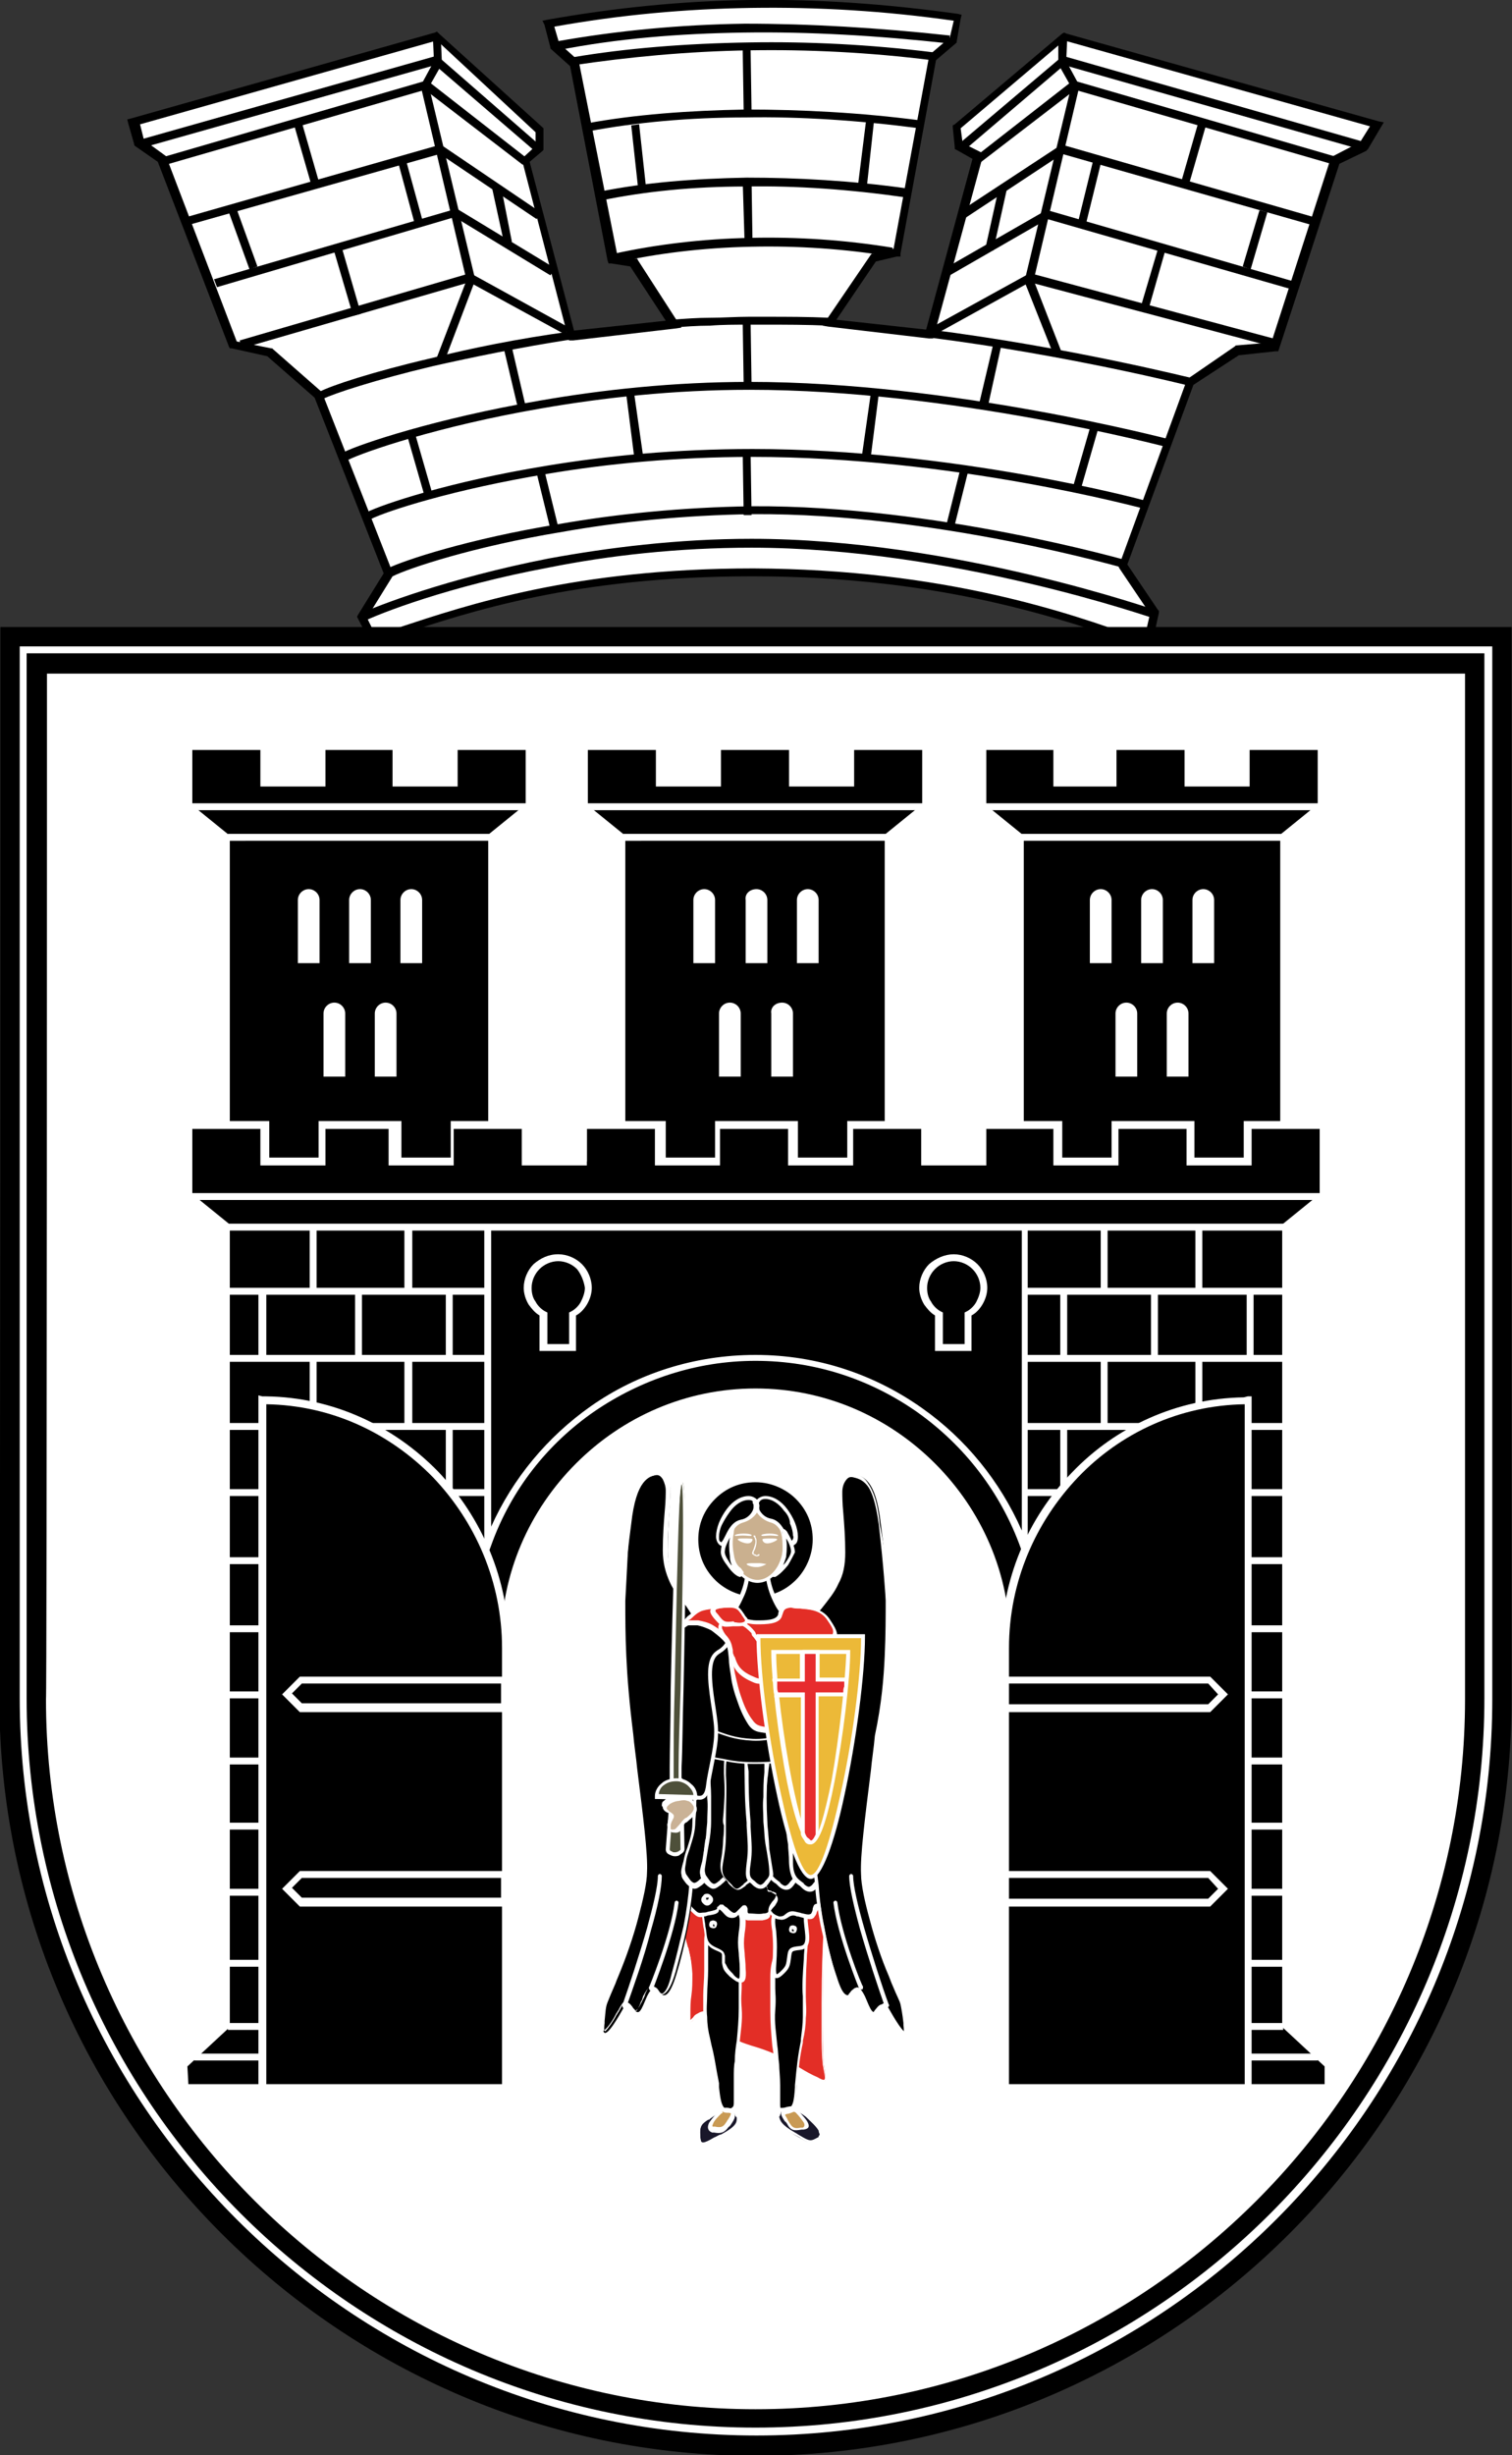 <?xml version="1.0" encoding="utf-8"?>
<!-- Generator: Adobe Illustrator 25.0.0, SVG Export Plug-In . SVG Version: 6.00 Build 0)  -->
<svg version="1.1"
     id="svg2" xmlns:cc="http://creativecommons.org/ns#" xmlns:dc="http://purl.org/dc/elements/1.1/"
     xmlns:rdf="http://www.w3.org/1999/02/22-rdf-syntax-ns#" xmlns:svg="http://www.w3.org/2000/svg"
     xmlns="http://www.w3.org/2000/svg" xmlns:xlink="http://www.w3.org/1999/xlink" x="0px" y="0px"
     viewBox="0 0 153.3 248.8"
     preserveAspectRatio="xMidYMid meet"
     style="enable-background:new 0 0 153.3 248.8;" xml:space="preserve">
<rect x="0" y="0" width="153.3" height="248.8" fill="#333333" stroke="none"/>
<style type="text/css">
	.st0{fill-rule:evenodd;clip-rule:evenodd;fill:#FFF;}
	.st1{fill:none;}
	.st2{fill-rule:evenodd;clip-rule:evenodd;fill:#FFF;stroke:#000000;stroke-width:4.724;stroke-miterlimit:9.449;}
	.st3{fill:#FFFFFF;}
	.st4{fill-rule:evenodd;clip-rule:evenodd;}
	.st5{fill-rule:evenodd;clip-rule:evenodd;fill:#E32E26;}
	.st6{fill-rule:evenodd;clip-rule:evenodd;stroke:#FFFFFF;stroke-width:0.393;stroke-miterlimit:9.449;}
	.st7{fill:none;stroke:#FFFFFF;stroke-width:0.18;stroke-miterlimit:9.449;}
	.st8{fill-rule:evenodd;clip-rule:evenodd;fill:#CAB08F;}
	.st9{fill-rule:evenodd;clip-rule:evenodd;fill:#ECB938;}
	.st10{fill-rule:evenodd;clip-rule:evenodd;fill:#E72C2E;}
	.st11{fill-rule:evenodd;clip-rule:evenodd;fill:#4E503A;}
	.st12{fill-rule:evenodd;clip-rule:evenodd;fill:#CAB296;}
	.st13{fill-rule:evenodd;clip-rule:evenodd;fill:#19172A;}
	.st14{fill-rule:evenodd;clip-rule:evenodd;fill:#C99A54;}
</style>
    <g id="Layer_x0020_1">
	<g id="_406295744">
		<g id="g16">
			<g id="g18">
				<path id="_408610960" class="st0" d="M116.3,65.3c-6.7-2.3-19.6-7.3-40.1-7.3c-20.5,0-31.6,4.7-38.4,6.8l-1.2-2.3l2.8-4.4
					l-7.1-18.1l-4.9-4.3L23.7,35l-7.2-18.8l-2.4-1.7l-0.6-2.1l30.8-8.7l10.3,9.6l0,1.8l-1.5,1.3L57.9,34l10.3-1.2l-4-6.2l-2.1-0.3
					L58.2,6.4l-2-1.7l-0.6-2.3C69.1,0,82.7-0.2,97,1.8l-0.5,2.3l-2.1,1.8l-3.7,19.7l-2.2,0.5l-4.5,6.6l10.2,1.2l4.9-18l-2-1l-0.2-2
					l10.9-9.2l31.7,8.9l-1.3,2.2l-2.8,1.4l-6.1,18.9l-3.8,0.4l-4.8,3.3l-6.8,18.6l3.2,4.8L116.3,65.3L116.3,65.3z"/>
                <path id="_408610864" d="M116.2,65.7c-0.4-0.1-0.7-0.3-1.1-0.4c-6.9-2.4-19.5-6.9-38.8-6.9c-18,0-28.7,3.6-35.7,5.9
					c-1,0.3-1.9,0.6-2.6,0.9l-0.3,0.1l-0.2-0.3l-1.2-2.3l-0.1-0.2l0.1-0.2l2.6-4.2l-7-17.8l-4.8-4.2l-3.6-0.8l-0.2,0l-0.1-0.2
					l-7.2-18.7l-2.3-1.6l-0.1-0.1l0-0.1l-0.6-2.1l-0.1-0.4l0.4-0.1l30.8-8.7l0.2-0.1l0.2,0.2L55,12.9l0.1,0.1l0,0.2l0,1.8l0,0.2
					L55,15.3l-1.3,1.1l4.5,17.1l9.3-1L63.9,27L62,26.7l-0.3,0l-0.1-0.3L57.8,6.7L55.9,5l-0.1-0.1l0-0.1l-0.6-2.3L55,2.1L55.5,2
					C62.2,0.8,69.1,0.1,76,0c6.9-0.1,13.9,0.4,21.1,1.4l0.4,0.1l-0.1,0.4L97,4.2l0,0.1l-0.1,0.1l-2,1.7l-3.6,19.6l0,0.3L90.9,26
					l-2.1,0.5l-4,5.9l9.1,1l4.7-17.3L97,15.2l-0.2-0.1l0-0.2l-0.2-2l0-0.2l0.2-0.1l10.9-9.2l0.2-0.1l0.2,0.1l31.7,8.9l0.5,0.1
					l-0.3,0.5l-1.3,2.2l-0.1,0.1l-0.1,0.1l-2.7,1.3l-6.1,18.7l-0.1,0.3l-0.3,0l-3.7,0.4L121,39l-6.7,18.2l3.1,4.6l0.1,0.1l0,0.2
					l-0.7,3.2l-0.1,0.5L116.2,65.7L116.2,65.7z M115.3,64.6l0.7,0.2l0.6-2.6l-3.1-4.6l-0.1-0.2l0.1-0.2l6.8-18.6l0-0.1l0.1-0.1
					l4.8-3.3l0.1-0.1l0.1,0l3.5-0.3l6-18.6l0.1-0.2l0.2-0.1l2.7-1.4l1-1.6l-31-8.7L97.4,13l0.2,1.5l1.8,0.9l0.3,0.2L99.6,16l-4.9,18
					l-0.1,0.3l-0.4,0l-10.2-1.2L83.4,33l0.4-0.6l4.5-6.6l0.1-0.1l0.2,0l2-0.5l3.6-19.5l0-0.1l0.1-0.1l2-1.7l0.4-1.7
					c-7-1-13.8-1.4-20.5-1.3c-6.7,0.1-13.3,0.7-20,1.9l0.5,1.7l1.9,1.7l0.1,0.1l0,0.1l3.9,19.6l1.8,0.3l0.2,0l0.1,0.2l4,6.2l0.4,0.6
					l-0.7,0.1l-10.3,1.2l-0.4,0l-0.1-0.3l-4.6-17.7l-0.1-0.2L53,16l1.3-1.2l0-1.4l-10-9.3l-30.1,8.5l0.4,1.6l2.2,1.6l0.1,0.1l0,0.1
					l7.1,18.6l3.5,0.7l0.1,0l0.1,0.1l4.9,4.3l0.1,0.1l0,0.1l7.1,18.1l0.1,0.2l-0.1,0.2l-2.6,4.2l0.9,1.8c0.7-0.2,1.5-0.5,2.3-0.8
					c7-2.3,17.9-6,36-6C95.7,57.7,108.4,62.1,115.3,64.6L115.3,64.6z"/>
                <path id="_408610792" d="M36.5,62.2c1.7-0.8,8.9-3.6,19.1-5.6c6-1.1,13.1-2,20.6-2c20.5,0,41.1,7.3,41.2,7.3l-0.3,0.8
					c-0.1,0-20.5-7.2-40.9-7.2c-7.5,0-14.5,0.8-20.5,2c-10.2,1.9-17.3,4.7-18.9,5.5L36.5,62.2z"/>
                <path id="_408610720" d="M39.3,57.6c1.6-0.8,8.2-3,17.4-4.5c5.7-1,12.4-1.7,19.6-1.8h0c18.6-0.1,37.9,5.5,38,5.5l-0.2,0.8
					c-0.1,0-19.2-5.6-37.7-5.5c-7.1,0.1-13.8,0.8-19.4,1.8c-9.1,1.5-15.6,3.7-17.2,4.5L39.3,57.6z"/>
                <path id="_408610648" d="M37.2,51.9c1.6-0.8,8.4-3.1,18.2-4.7c6-1,13.1-1.7,20.9-1.7c20.5,0,39.7,5.2,39.7,5.2l-0.2,0.8
					c-0.1,0-19.1-5.2-39.5-5.2c-7.7,0-14.8,0.7-20.7,1.7c-9.7,1.6-16.4,3.8-18,4.6L37.2,51.9L37.2,51.9z"/>
                <path id="_408610576" d="M34.9,45.8c1.6-0.8,9.3-3.4,19.8-5.2c6.3-1.1,13.6-1.9,21.3-1.9c20.5,0,42.4,5.8,42.5,5.8l-0.2,0.8
					c-0.1,0-21.8-5.8-42.3-5.8c-7.7,0-14.9,0.8-21.2,1.9c-10.4,1.8-17.9,4.4-19.5,5.2L34.9,45.8L34.9,45.8z"/>
                <path id="_408610504" d="M32.4,39.7c1.1-0.6,5.3-2,11.3-3.4c4-1,8.9-2,14.1-2.7l0.1,0.8c-5.2,0.8-10,1.8-14,2.7
					c-5.9,1.4-10.1,2.8-11.1,3.3L32.4,39.7z M68.1,32.4c1.3-0.1,2.6-0.2,3.9-0.2c1.3,0,2.6-0.1,3.9-0.1c0.8,0,1.3,0,1.7,0
					c2.2,0,4.3,0,6.5,0.1l-0.1,0.8c-2.2-0.1-4.3-0.1-6.4-0.1c-0.7,0-1.4,0-1.7,0c-1.4,0-2.7,0-3.9,0.1c-1.3,0-2.6,0.1-3.9,0.2
					L68.1,32.4L68.1,32.4z M94.3,33.4c14.2,1.8,26.4,4.9,26.5,4.9l-0.2,0.8c0,0-12.2-3.1-26.4-4.9L94.3,33.4L94.3,33.4z"/>
                <polygon id="_408610432" points="53.3,41.2 52.5,41.3 51.1,35.4 51.9,35.2 				"/>
                <polygon id="_408610360" points="76.2,39 75.4,39 75.3,32.5 76.1,32.5 				"/>
                <polygon id="_408610288" points="76.2,52.2 75.4,52.2 75.3,45.7 76.1,45.7 				"/>
                <polygon id="_408610216" points="76.3,24.8 75.5,24.8 75.3,18.3 76.2,18.3 				"/>
                <polygon id="_408610144" points="76.2,11.3 75.4,11.3 75.3,4.9 76.1,4.9 				"/>
                <polygon id="_408610072" points="43.8,49.9 43,50.1 41.3,44.2 42.1,44 				"/>
                <polygon id="_408610000" points="65.2,46.2 64.3,46.3 63.5,40 64.3,39.9 				"/>
                <polygon id="_408609928" points="56.6,53.4 55.8,53.6 54.4,47.9 55.2,47.7 				"/>
                <polygon id="_408609856" points="36.6,31.8 35.8,32 33.8,25.2 34.6,24.9 				"/>
                <polygon id="_408609784" points="26.1,27 25.3,27.3 23.2,21.5 24,21.2 				"/>
                <polygon id="_408609712" points="42.8,22.2 42,22.5 40.3,16.2 41.1,16 				"/>
                <polygon id="_408609496" points="32.3,18.3 31.5,18.5 29.8,12.6 30.6,12.4 				"/>
                <polygon id="_408609568"
                         points="47.6,27.7 47.7,27.7 47.9,27.8 57.7,33.2 57.3,33.9 47.6,28.6 24.5,35.3 24.3,34.5 				"/>
                <polyline id="_408609400" class="st1" points="56,27.6 46.2,21.6 21.8,28.7 				"/>
                <polygon id="_408609304"
                         points="46.1,22 22,29.1 21.7,28.3 46.1,21.2 46.3,21.1 46.4,21.2 56.3,27.2 55.8,27.9 				"/>
                <polygon id="_408609232"
                         points="44.5,14.7 44.7,14.7 44.9,14.8 54.8,21.5 54.4,22.2 44.6,15.6 19.1,22.8 18.9,22 				"/>
                <polygon id="_408609160"
                         points="43.1,9.1 16.8,16.7 16.6,15.9 43.1,8.2 43.3,8.2 43.5,8.3 53.5,16.1 53,16.7 				"/>
                <polygon id="_408609088"
                         points="44.1,5.7 44.4,5.7 44.5,5.8 54.6,14.6 54.1,15.2 44.1,6.6 14.7,14.9 14.4,14.1 				"/>
                <polygon id="_408609016" points="44.8,6.3 44.8,6.4 44.8,6.5 43.5,8.8 48.2,28.4 48.2,28.5 48.1,28.6 45.1,36.5 44.3,36.2
					47.3,28.4 42.7,8.9 42.6,8.7 42.7,8.6 44,6.2 43.9,4 44.7,3.9 				"/>
                <polygon id="_408608944" points="100.2,41 99.3,40.8 100.7,34.9 101.5,35.1 				"/>
                <polygon id="_408277880" points="109.6,49.5 108.8,49.3 110.5,43.4 111.3,43.6 				"/>
                <polygon id="_408277808" points="88.3,46.2 87.4,46.1 88.3,39.8 89.1,39.9 				"/>
                <polygon id="_408277736" points="96.8,53.2 96,53 97.4,47.4 98.2,47.6 				"/>
                <polygon id="_408277664" points="51.9,24.5 51.1,24.6 49.9,19.1 50.8,18.9 				"/>
                <polygon id="_408277592" points="116.4,31.5 115.6,31.3 117.5,24.9 118.2,25.2 				"/>
                <polygon id="_408277520" points="126.8,27.3 126,27 127.7,21.3 128.5,21.5 				"/>
                <polygon id="_408277448" points="110.1,22.7 109.3,22.5 110.9,16 111.7,16.2 				"/>
                <polygon id="_408277376" points="120.6,18.5 119.8,18.3 121.5,12.4 122.3,12.6 				"/>
                <polygon id="_408277304" points="104.4,28.6 94.8,33.9 94.4,33.2 104.2,27.8 104.3,27.7 104.5,27.7 129.1,34.3 128.9,35.1
					"/>
                <polygon id="_408277232" points="105.9,21.4 106.1,21.3 106.2,21.3 131.1,28.5 130.9,29.3 106.2,22.2 96.3,27.9 95.8,27.2
					"/>
                <polygon id="_408277160"
                         points="107.7,15.6 97.7,22.2 97.2,21.5 107.4,14.8 107.6,14.7 107.8,14.7 133.2,22 133,22.8 				"/>
                <polygon id="_408277088"
                         points="108.6,8.3 108.8,8.2 109,8.2 135.5,15.9 135.3,16.7 109,9.1 99.1,16.7 98.6,16.1 				"/>
                <polygon id="_408277016"
                         points="107.9,6.6 97.8,15.2 97.2,14.6 107.6,5.8 107.7,5.7 107.9,5.7 138,14.3 137.8,15.1 				"/>
                <polygon id="_408276944" points="108.1,6.2 109.4,8.6 109.4,8.7 109.4,8.9 104.8,28.4 107.6,35.6 106.8,35.9 103.9,28.6
					103.9,28.5 103.9,28.4 108.6,8.8 107.3,6.5 107.3,6.4 107.3,6.3 107.3,3.9 108.2,4 				"/>
                <polygon id="_408276872" points="100.7,25.4 99.9,25.2 101.3,18.9 102.1,19.1 				"/>
                <path id="_408276800" d="M62.3,25.7c4.1-0.9,8.8-1.5,13.9-1.6c4.6-0.1,9.4,0.2,14.3,1L90.4,26c-4.8-0.8-9.6-1.1-14.2-1
					c-5,0.1-9.7,0.7-13.7,1.6L62.3,25.7z"/>
                <path id="_408276728" d="M60.9,19.4c4.5-0.9,9.4-1.3,14.8-1.4c5.1,0,10.6,0.3,16.3,1.1L91.8,20c-5.6-0.8-11.1-1.2-16.2-1.1
					c-5.3,0-10.2,0.5-14.6,1.4L60.9,19.4L60.9,19.4z"/>
                <path id="_408276656" d="M59.5,12.5c4.9-0.9,10.3-1.3,16.1-1.4c5.6,0,11.6,0.3,17.7,1.1l-0.1,0.8c-6.1-0.8-12.1-1.2-17.6-1.1
					c-5.7,0-11.1,0.5-15.9,1.4L59.5,12.5L59.5,12.5z"/>
                <path id="_408276584" d="M58.1,5.8C63.4,4.9,69.5,4.4,76,4.3c5.9-0.1,12.2,0.2,18.6,1l-0.1,0.8C88.1,5.3,81.9,5,76,5.1
					c-6.4,0.1-12.4,0.7-17.8,1.5L58.1,5.8z"/>
                <path id="_408276512" d="M56.4,4.2c6.2-1.1,12.5-1.7,19.1-1.8C82,2.4,89,2.8,96.3,3.6l-0.1,0.8C88.9,3.6,82,3.2,75.4,3.3
					c-6.6,0.1-12.8,0.6-18.9,1.8C56.5,5.1,56.4,4.2,56.4,4.2z"/>
                <polygon id="_408276416" points="87.9,18.8 87,18.7 87.8,12.3 88.6,12.4 				"/>
                <polygon id="_408276368" points="65.5,19 64.7,19.1 64,12.7 64.8,12.6 				"/>
			</g>
            <g id="g69">
				<path id="_408276200" class="st2" d="M2.4,65.9h148.5v106.3c0,40.8-33.4,74.3-74.3,74.3l0,0c-40.8,0-74.3-33.4-74.3-74.3
					C2.4,172.1,2.4,65.9,2.4,65.9z"/>
                <path id="_408276104" class="st3" d="M2.4,65.5h148.5h0.4v0.4v106.3c0,20.5-8.4,39.2-21.9,52.7c-13.5,13.5-32.2,21.9-52.7,21.9
					c-20.5,0-39.2-8.4-52.7-21.9C10.4,211.3,2,192.7,2,172.1V65.9v-0.4L2.4,65.5L2.4,65.5z M150.5,66.2H2.7v105.9
					c0,20.3,8.3,38.8,21.7,52.2C37.8,237.7,56.3,246,76.6,246c20.3,0,38.8-8.3,52.2-21.7c13.4-13.4,21.7-31.9,21.7-52.2L150.5,66.2
					L150.5,66.2z"/>
                <g id="g73">
					<g id="g75">
						<polygon id="_408275936" class="st4" points="49.9,119.5 23.1,119.5 23.1,84.8 19.3,81.7 19.3,75.6 26.9,75.6 26.9,79.2 
							32.7,79.2 32.7,75.6 40.3,75.6 40.3,79.2 46.1,79.2 46.1,75.6 53.7,75.6 53.7,81.7 49.9,84.8 						"/>
                        <path id="_408275840" class="st3" d="M50.2,85v34.5v0.4h-0.4H23.1h-0.4v-0.4V85l-3.7-3l-0.1-0.1v-0.2v-6.1v-0.4h0.4h7.6h0.4
							v0.4v3.3h5v-3.3v-0.4h0.4h7.6h0.4v0.4v3.3h5v-3.3v-0.4h0.4h7.6h0.4v0.4v6.1v0.2L53.9,82L50.2,85L50.2,85z M49.5,119.1V84.8
							v-0.2l0.1-0.1l3.7-3V76h-6.9v3.3v0.4h-0.4h-5.8h-0.4v-0.4V76H33v3.3v0.4h-0.4h-5.8h-0.4v-0.4V76h-6.9v5.6l3.7,3l0.1,0.1v0.2
							v34.3L49.5,119.1L49.5,119.1z"/>
                        <g id="g79">
							<path id="_408275672" class="st0" d="M36.5,90.1L36.5,90.1c0.6,0,1.1,0.5,1.1,1.1v6.4h-2.2v-6.4
								C35.4,90.6,35.9,90.1,36.5,90.1z"/>
                            <path id="_408275504" class="st0" d="M41.7,90.1L41.7,90.1c0.6,0,1.1,0.5,1.1,1.1v6.4h-2.2v-6.4
								C40.6,90.6,41.1,90.1,41.7,90.1z"/>
                            <path id="_408275336" class="st0" d="M31.3,90.1L31.3,90.1c0.6,0,1.1,0.5,1.1,1.1v6.4h-2.2v-6.4
								C30.2,90.6,30.7,90.1,31.3,90.1z"/>
                            <path id="_408275168" class="st0" d="M39.1,101.6L39.1,101.6c0.6,0,1.1,0.5,1.1,1.1v6.4H38v-6.4
								C38,102.1,38.5,101.6,39.1,101.6z"/>
                            <path id="_408275000" class="st0" d="M33.9,101.6L33.9,101.6c0.6,0,1.1,0.5,1.1,1.1v6.4h-2.2v-6.4
								C32.8,102.1,33.3,101.6,33.9,101.6z"/>
						</g>
                        <path id="_408274880" class="st3" d="M23.1,84.5h26.8v0.7H23.1V84.5z M53.7,82.1l-34.5,0v-0.7l34.5,0
							C53.7,81.3,53.7,82.1,53.7,82.1z"/>
                        <polygon id="_408274712" class="st4" points="90,119.5 63.3,119.5 63.3,84.8 59.5,81.7 59.5,75.6 67.1,75.6 67.1,79.2
							72.8,79.2 72.8,75.6 80.5,75.6 80.5,79.2 86.2,79.2 86.2,75.6 93.8,75.6 93.8,81.7 90,84.8 						"/>
                        <path id="_408274616" class="st3" d="M90.4,85v34.5v0.4H90H63.3h-0.4v-0.4V85l-3.7-3l-0.1-0.1v-0.2v-6.1v-0.4h0.4h7.6h0.4v0.4
							v3.3h5v-3.3v-0.4h0.4h7.6h0.4v0.4v3.3h5v-3.3v-0.4h0.4h7.6h0.4v0.4v6.1v0.2L94.1,82L90.4,85L90.4,85z M89.7,119.1V84.8v-0.2
							l0.1-0.1l3.7-3V76h-6.9v3.3v0.4h-0.4h-5.8h-0.4v-0.4V76h-6.9v3.3v0.4h-0.4h-5.8h-0.4v-0.4V76h-6.9v5.6l3.7,3l0.1,0.1v0.2v34.3
							L89.7,119.1L89.7,119.1z"/>
                        <polygon id="_408274448" class="st4" points="130.2,119.5 103.4,119.5 103.4,84.8 99.6,81.7 99.6,75.6 107.2,75.6 107.2,79.2
							113,79.2 113,75.6 120.6,75.6 120.6,79.2 126.4,79.2 126.4,75.6 134,75.6 134,81.7 130.2,84.8 						"/>
                        <path id="_408274352" class="st3" d="M130.6,85v34.5v0.4h-0.4h-26.8h-0.4v-0.4V85l-3.7-3l-0.1-0.1v-0.2v-6.1v-0.4h0.4h7.6h0.4
							v0.4v3.3h5v-3.3v-0.4h0.4h7.6h0.4v0.4v3.3h5v-3.3v-0.4h0.4h7.6h0.4v0.4v6.1v0.2l-0.1,0.1L130.6,85L130.6,85z M129.8,119.1
							V84.8v-0.2l0.1-0.1l3.7-3V76h-6.9v3.3v0.4h-0.4h-5.8h-0.4v-0.4V76h-6.9v3.3v0.4H113h-5.8h-0.4v-0.4V76H100v5.6l3.7,3l0.1,0.1
							v0.2v34.3L129.8,119.1L129.8,119.1z"/>
                        <path id="_408274136" class="st3" d="M63.2,84.5H90v0.7H63.2V84.5z M93.9,82.1l-34.5,0v-0.7l34.5,0
							C93.9,81.3,93.9,82.1,93.9,82.1z"/>
                        <path id="_408274208" class="st3" d="M103.4,84.5h26.8v0.7h-26.8V84.5z M134.1,82.1l-34.5,0v-0.7l34.5,0
							C134.1,81.3,134.1,82.1,134.1,82.1z"/>
                        <g id="g93">
							<path id="_408274040" class="st0" d="M76.7,90.1L76.7,90.1c0.6,0,1.1,0.5,1.1,1.1v6.4h-2.2v-6.4C75.5,90.6,76,90.1,76.7,90.1
								z"/>
                            <path id="_408273872" class="st0" d="M81.9,90.1L81.9,90.1c0.6,0,1.1,0.5,1.1,1.1v6.4h-2.2v-6.4
								C80.8,90.6,81.3,90.1,81.9,90.1z"/>
                            <path id="_408273704" class="st0" d="M71.4,90.1L71.4,90.1c0.6,0,1.1,0.5,1.1,1.1v6.4h-2.2v-6.4
								C70.3,90.6,70.8,90.1,71.4,90.1z"/>
                            <path id="_408273536" class="st0" d="M79.3,101.6L79.3,101.6c0.6,0,1.1,0.5,1.1,1.1v6.4h-2.2v-6.4
								C78.1,102.1,78.6,101.6,79.3,101.6z"/>
                            <path id="_408273296" class="st0" d="M74,101.6L74,101.6c0.6,0,1.1,0.5,1.1,1.1v6.4h-2.2v-6.4
								C72.9,102.1,73.4,101.6,74,101.6z"/>
						</g>
                        <g id="g100">
							<path id="_408273152" class="st0" d="M116.8,90.1L116.8,90.1c0.6,0,1.1,0.5,1.1,1.1v6.4h-2.2v-6.4
								C115.7,90.6,116.2,90.1,116.8,90.1z"/>
                            <path id="_408272984" class="st0" d="M122,90.1L122,90.1c0.6,0,1.1,0.5,1.1,1.1v6.4h-2.2v-6.4
								C120.9,90.6,121.4,90.1,122,90.1z"/>
                            <path id="_408272816" class="st0" d="M111.6,90.1L111.6,90.1c0.6,0,1.1,0.5,1.1,1.1v6.4h-2.2v-6.4
								C110.5,90.6,111,90.1,111.6,90.1z"/>
                            <path id="_408272648" class="st0" d="M119.4,101.6L119.4,101.6c0.6,0,1.1,0.5,1.1,1.1v6.4h-2.2v-6.4
								C118.3,102.1,118.8,101.6,119.4,101.6z"/>
                            <path id="_408272408" class="st0" d="M114.2,101.6L114.2,101.6c0.6,0,1.1,0.5,1.1,1.1v6.4h-2.2v-6.4
								C113.1,102.1,113.6,101.6,114.2,101.6z"/>
						</g>
                        <path id="_408272264" class="st4" d="M51.2,211.5H18.8v-2.3l4.3-4v-80.9l-3.8-3.1v-7.1h7.6v3.6h5.8v-3.6h7.6v3.6h5.8v-3.6h7.6
							v3.6l5.8,0v-3.6h7.6v3.6h5.8v-3.6h7.6v3.6h5.8v-3.6h7.6v3.6l5.8,0v-3.6h7.6v3.6h5.8v-3.6h7.6v3.6h5.8v-3.6h7.6v7.1l-3.8,3.1
							l0,80.9l4.3,4v2.3h-32.6v-45.1c0-13.9-11.4-25.4-25.4-25.4h0c-13.9,0-25.4,11.4-25.4,25.4L51.2,211.5L51.2,211.5z"/>
                        <path id="_408272168" class="st3" d="M51.2,211.9H18.8h-0.4v-0.4v-2.3v-0.2l0.1-0.1l4.2-3.9v-80.6l-3.7-3l-0.1-0.1v-0.2v-7.1
							v-0.4h0.4h7.6h0.4v0.4v3.3h5v-3.3v-0.4h0.4h7.6h0.4v0.4v3.3h5v-3.3v-0.4h0.4h7.6h0.4v0.4v3.3l5,0v-3.3v-0.4h0.4h7.6h0.4v0.4
							v3.3h5v-3.3v-0.4h0.4h7.6h0.4v0.4v3.3h5v-3.3v-0.4h0.4h7.6h0.4v0.4v3.3l5,0v-3.3v-0.4h0.4h7.6h0.4v0.4v3.3h5v-3.3v-0.4h0.4
							h7.6h0.4v0.4v3.3h5v-3.3v-0.4h0.4h7.6h0.4v0.4v7.1v0.2l-0.1,0.1l-3.7,3l0,80.6l4.2,3.9l0.1,0.1v0.2v2.3v0.4h-0.4h-32.6h-0.4
							v-0.4v-45.1c0-6.9-2.8-13.1-7.3-17.7c-4.5-4.5-10.8-7.3-17.7-7.3h0c-6.9,0-13.1,2.8-17.7,7.3c-4.5,4.5-7.3,10.8-7.3,17.7v45.1
							v0.4H51.2L51.2,211.9z M19.1,211.2h31.7v-44.7c0-7.1,2.9-13.5,7.6-18.2c4.7-4.7,11.1-7.6,18.2-7.6h0c7.1,0,13.5,2.9,18.2,7.6
							c4.7,4.7,7.6,11.1,7.6,18.2v44.7h31.9v-1.8l-4.2-3.9l-0.1-0.1l0-0.2l0-80.9v-0.2l0.1-0.1l3.7-3v-6.6h-6.9v3.3v0.4h-0.4h-5.8
							h-0.4v-0.4v-3.3h-6.9v3.3v0.4H113h-5.8h-0.4v-0.4v-3.3H100v3.3v0.4h-0.4l-5.8,0l-0.4,0v-0.4v-3.3h-6.9v3.3v0.4h-0.4h-5.8h-0.4
							v-0.4v-3.3h-6.9v3.3v0.4h-0.4h-5.8h-0.4v-0.4v-3.3h-6.9v3.3v0.4h-0.4l-5.8,0l-0.4,0v-0.4v-3.3h-6.9v3.3v0.4h-0.4h-5.8h-0.4
							v-0.4v-3.3H33v3.3v0.4h-0.4h-5.8h-0.4v-0.4v-3.3h-6.9v6.6l3.7,3l0.1,0.1v0.2v80.9v0.2l-0.1,0.1l-4.2,3.9L19.1,211.2
							L19.1,211.2z"/>
                        <path id="_408272096" class="st3" d="M96.7,127.1c0.9,0,1.8,0.4,2.4,1l0,0l0,0c0.6,0.6,1,1.5,1,2.4c0,0.6-0.2,1.2-0.5,1.7
							c-0.3,0.5-0.7,0.9-1.1,1.1v3.2v0.4h-0.4h-2.9h-0.4v-0.4v-3.2c-0.5-0.3-0.8-0.7-1.1-1.1c-0.3-0.5-0.5-1.1-0.5-1.7
							c0-0.9,0.4-1.8,1-2.4l0,0C94.9,127.5,95.8,127.1,96.7,127.1L96.7,127.1z M98.6,128.6c-0.5-0.5-1.2-0.8-1.9-0.8
							c-0.7,0-1.4,0.3-1.9,0.8v0c-0.5,0.5-0.8,1.2-0.8,1.9c0,0.5,0.1,1,0.4,1.4c0.2,0.4,0.6,0.8,1,1l0.2,0.1v0.2v3h2.2v-3V133
							l0.2-0.1c0.4-0.2,0.8-0.6,1-1c0.2-0.4,0.4-0.9,0.4-1.4C99.4,129.8,99.1,129.1,98.6,128.6L98.6,128.6L98.6,128.6z M56.6,127.1
							c0.9,0,1.8,0.4,2.4,1l0,0l0,0c0.6,0.6,1,1.5,1,2.4c0,0.6-0.2,1.2-0.5,1.7c-0.3,0.5-0.7,0.9-1.1,1.1v3.2v0.4H58h-2.9h-0.4v-0.4
							v-3.2c-0.5-0.3-0.8-0.7-1.1-1.1c-0.3-0.5-0.5-1.1-0.5-1.7c0-0.9,0.4-1.8,1-2.4l0,0C54.8,127.5,55.6,127.1,56.6,127.1
							L56.6,127.1z M58.5,128.6c-0.5-0.5-1.2-0.8-1.9-0.8c-0.7,0-1.4,0.3-1.9,0.8v0c-0.5,0.5-0.8,1.2-0.8,1.9c0,0.5,0.1,1,0.4,1.4
							c0.2,0.4,0.6,0.8,1,1l0.2,0.1v0.2v3h2.2v-3V133l0.2-0.1c0.4-0.2,0.8-0.6,1-1c0.2-0.4,0.4-0.9,0.4-1.4
							C59.2,129.8,58.9,129.1,58.5,128.6L58.5,128.6L58.5,128.6z"/>
                        <path id="_408272000" class="st3" d="M104.2,124.3v32.5v2.1l-0.7-2c-2-5.6-5.7-10.4-10.5-13.8c-4.7-3.3-10.3-5.2-16.4-5.2
							c-6,0-11.6,1.9-16.3,5.1c-4.8,3.3-8.5,8-10.5,13.6l-0.7,1.9v-2v-32.1h0.7v30.3c2.2-4.9,5.7-9.1,10.1-12.2
							c4.7-3.3,10.5-5.2,16.7-5.2c6.3,0,12.1,2,16.9,5.4c4.4,3.1,7.9,7.4,10.1,12.4v-30.6L104.2,124.3L104.2,124.3z"/>
                        <path id="_408271856" class="st3" d="M108.2,144.9l0,6l22,0v0.7l-26.3,0v-0.7l3.6,0l0-6l-3.6,0v-0.7l7.7,0l0-6.2l-7.7,0v-0.7
							l3.6,0l0-6.1l-3.6,0v-0.7l7.7,0l0-6.1h0.7l0,6.1l8.9,0l0-6.1h0.7l0,6.1l8.2,0v0.7l-3,0l0,6.1l3,0v0.7l-8.2,0l0,6.2l8.2,0v0.7
							L108.2,144.9L108.2,144.9z M112.3,138l0,6.2l8.9,0l0-6.2L112.3,138L112.3,138z M108.2,137.3l8.5,0l0-6.1l-8.5,0L108.2,137.3
							L108.2,137.3z M117.4,137.3l9,0l0-6.1l-9,0L117.4,137.3L117.4,137.3z M130.2,158.5l-26.3,0v-0.7l26.3,0L130.2,158.5
							L130.2,158.5z M130.2,165.4l-26.3,0v-0.7l26.3,0L130.2,165.4L130.2,165.4z M130.2,172.1l-26.3,0v-0.7l26.3,0L130.2,172.1
							L130.2,172.1z M130.2,178.8l-26.3,0v-0.7l26.3,0L130.2,178.8L130.2,178.8z M130.2,185.4l-26.3,0v-0.7l26.3,0L130.2,185.4
							L130.2,185.4z M130.2,192.1l-26.3,0v-0.7l26.3,0L130.2,192.1L130.2,192.1z M130.2,199.3l-26.3,0v-0.7l26.3,0L130.2,199.3
							L130.2,199.3z"/>
                        <path id="_408271736" class="st3" d="M45.2,144.9l0,6l-22,0v0.7l26.3,0v-0.7l-3.6,0l0-6l3.6,0v-0.7l-7.7,0l0-6.2l7.7,0v-0.7
							l-3.6,0l0-6.1l3.6,0v-0.7l-7.7,0l0-6.1H41l0,6.1l-8.9,0l0-6.1h-0.7l0,6.1l-8.2,0v0.7l3,0l0,6.1l-3,0v0.7l8.2,0l0,6.2l-8.2,0
							v0.7L45.2,144.9z M41,138l0,6.2l-8.9,0l0-6.2L41,138z M45.2,137.3l-8.5,0l0-6.1l8.5,0L45.2,137.3z M36,137.3l-9,0l0-6.1l9,0
							L36,137.3L36,137.3z M23.2,158.5l26.3,0v-0.7l-26.3,0V158.5z M23.2,165.4l26.3,0v-0.7l-26.3,0V165.4z M23.2,172.1l26.3,0v-0.7
							l-26.3,0V172.1z M23.2,178.8l26.3,0v-0.7l-26.3,0V178.8z M23.2,185.4l26.3,0v-0.7l-26.3,0V185.4z M23.2,192.1l26.3,0v-0.7
							l-26.3,0V192.1z M23.2,199.3l26.3,0v-0.7l-26.3,0V199.3z"/>
                        <path id="_408271520" class="st3"
                              d="M23.2,124h107v0.7h-107L23.2,124L23.2,124z M134,121.6l-114.7,0v-0.7l114.7,0V121.6z"/>
                        <path id="_408271592" class="st3" d="M23.1,205h23.7v0.7H23.1V205z M104.9,205h25.2v0.7h-25.2V205z M133.6,208.8l-29.1,0v-0.7
							l29.1,0V208.8z M45.8,208.8l-26.1,0v-0.7l26.1,0V208.8z"/>
                        <path id="_408271424" class="st4" d="M126.5,141.9L126.5,141.9c-0.1,0-0.3,0-0.4,0c-13.3,0.2-24.2,11.4-24.2,25.1v44.5h24.5
							h0.1V141.9z"/>
                        <path id="_408271328" class="st3" d="M126.5,141.5L126.5,141.5h0.4v0.4v69.6v0.4h-0.4h-0.1h-24.5h-0.4v-0.4V167
							c0-6.9,2.7-13.2,7.2-17.8c4.4-4.6,10.6-7.5,17.4-7.6l0,0h0v0L126.5,141.5L126.5,141.5z M126.2,142.3L126.2,142.3L126.2,142.3
							L126.2,142.3L126.2,142.3c-6.6,0.1-12.6,2.9-16.9,7.4c-4.3,4.5-7,10.6-7,17.3v44.2h23.9L126.2,142.3L126.2,142.3z"/>
                        <path id="_408271160" class="st4" d="M122.6,190h-20.7v2.8h20.7l1.4-1.4L122.6,190L122.6,190z M122.6,170.2h-20.7v2.8h20.7
							l1.4-1.4L122.6,170.2z"/>
                        <path id="_408271064" class="st3" d="M122.5,190.3h-20.2v2.1h20.2l1-1L122.5,190.3L122.5,190.3z M101.9,189.6h20.7h0.1
							l0.1,0.1l1.4,1.4l0.3,0.3l-0.3,0.3l-1.4,1.4l-0.1,0.1h-0.1h-20.7h-0.4v-0.4V190v-0.4L101.9,189.6L101.9,189.6z M122.5,170.6
							h-20.2v2.1h20.2l1-1L122.5,170.6L122.5,170.6z M101.9,169.9h20.7h0.1l0.1,0.1l1.4,1.4l0.3,0.3l-0.3,0.3l-1.4,1.4l-0.1,0.1
							h-0.1h-20.7h-0.4V173v-2.8v-0.4H101.9z"/>
                        <path id="_408270896" class="st4" d="M26.6,141.9L26.6,141.9c0.1,0,0.3,0,0.4,0c13.3,0.2,24.2,11.4,24.2,25.1v44.5H26.7h-0.1
							V141.9z"/>
                        <path id="_408270800" class="st3" d="M26.6,141.5L26.6,141.5l0.4,0c6.8,0.1,12.9,3,17.4,7.6c4.4,4.6,7.2,10.9,7.2,17.8v44.5
							v0.4h-0.4H26.7h-0.1h-0.4v-0.4v-69.6v-0.4L26.6,141.5L26.6,141.5z M27,142.3L27,142.3l0,68.9h23.9V167c0-6.7-2.7-12.8-7-17.3
							C39.5,145.2,33.6,142.4,27,142.3L27,142.3z"/>
                        <path id="_408270608" class="st4" d="M30.5,190h20.7v2.8H30.5l-1.4-1.4L30.5,190L30.5,190z M30.5,170.2h20.7v2.8H30.5
							l-1.4-1.4L30.5,170.2z"/>
                        <path id="_408270464" class="st3" d="M30.5,189.6h20.7h0.4v0.4v2.8v0.4h-0.4H30.5h-0.1l-0.1-0.1l-1.4-1.4l-0.3-0.3l0.3-0.3
							l1.4-1.4l0.1-0.1L30.5,189.6L30.5,189.6z M50.8,190.3H30.6l-1,1l1,1h20.2V190.3z M30.5,169.9h20.7h0.4v0.4v2.8v0.4h-0.4H30.5
							h-0.1l-0.1-0.1l-1.4-1.4l-0.3-0.3l0.3-0.3l1.4-1.4l0.1-0.1H30.5z M50.8,170.6H30.6l-1,1l1,1h20.2V170.6L50.8,170.6z"/>
					</g>
                    <g id="g123">
						<g id="g125">
							<path id="_408270320" class="st5" d="M69.5,193.3c1.3-1,4.7-1.1,6.2-1.1c1.5,0,4.4,0.3,5.7,0.5c1.3,0.2,2.2,0.6,2.2,2.5
								c-0.1,1.8-0.2,4.4-0.2,7.8s0,4.7,0.1,6.1c0.2,1.4,0.6,2.4-0.8,1.6c-1.4-0.8-2.2-1.3-4.2-2.4c-2-1.1-3.9-1-4.5-2
								c-0.6-1-0.6-1.7-1.4-2.1c-0.8-0.3-1.3-0.3-1.8,0c-0.5,0.3-1,1.5-1-0.1s0.3-2.5,0.3-4.1c0-1.6-0.1-1.7-0.5-3.2
								C69.1,195.3,69,194.7,69.5,193.3L69.5,193.3z"/>
                            <path id="_408270224" class="st3" d="M69.3,193.1c0.6-0.4,1.5-0.7,2.4-0.9c1.4-0.2,3-0.3,3.9-0.2c0.8,0,2.1,0.1,3.2,0.2
								c1,0.1,1.9,0.2,2.5,0.3c0.7,0.1,1.3,0.3,1.7,0.7c0.4,0.4,0.7,1,0.6,2c0,0.2,0,0.4,0,0.6c-0.1,1.8-0.2,4.2-0.2,7.2
								c0,1.1,0,2,0,2.8c0,1.5,0,2.3,0.1,3.3c0,0.2,0.1,0.5,0.1,0.7c0.1,0.5,0.2,1,0,1.2c-0.2,0.3-0.5,0.3-1.3-0.1
								c-0.6-0.3-1.1-0.6-1.7-1c-0.7-0.4-1.4-0.8-2.5-1.4c-0.9-0.4-1.7-0.7-2.4-0.9c-1-0.3-1.8-0.5-2.1-1.2
								c-0.2-0.3-0.3-0.6-0.5-0.9c-0.2-0.5-0.4-0.9-0.8-1.1c-0.4-0.2-0.7-0.2-0.9-0.2c-0.2,0-0.5,0.1-0.7,0.2
								c-0.1,0.1-0.3,0.2-0.4,0.3c-0.2,0.2-0.4,0.4-0.5,0.4c-0.2,0-0.4-0.3-0.4-1c0-0.8,0.1-1.4,0.1-2c0.1-0.6,0.1-1.3,0.1-2.1
								c0-1.3-0.1-1.6-0.3-2.5c-0.1-0.2-0.1-0.4-0.2-0.6c-0.2-0.8-0.3-1.3-0.3-1.9C69,194.5,69.1,193.9,69.3,193.1L69.3,193.1
								L69.3,193.1L69.3,193.1z M71.8,192.7c-0.9,0.2-1.7,0.4-2.2,0.7c-0.2,0.6-0.3,1.1-0.3,1.6c0,0.5,0.1,1,0.3,1.8
								c0.1,0.3,0.1,0.5,0.2,0.6c0.2,1,0.3,1.2,0.4,2.6c0,0.9,0,1.5-0.1,2.2c-0.1,0.6-0.1,1.2-0.1,1.9c0,0.5,0,0.6,0,0.6
								c0,0,0.1-0.1,0.3-0.3c0.1-0.2,0.3-0.3,0.5-0.4c0.3-0.2,0.6-0.2,0.9-0.2c0.3,0,0.6,0.1,1.1,0.3c0.6,0.3,0.8,0.7,1.1,1.3
								c0.1,0.3,0.2,0.6,0.4,0.9c0.3,0.5,1,0.7,1.9,1c0.7,0.2,1.6,0.5,2.5,0.9c1.1,0.6,1.9,1,2.5,1.4c0.5,0.3,1,0.6,1.7,0.9
								c0.5,0.3,0.7,0.3,0.7,0.2c0.1-0.1,0-0.5-0.1-1c0-0.2-0.1-0.4-0.1-0.7c-0.1-0.9-0.1-1.8-0.1-3.3c0-0.7,0-1.6,0-2.8
								c0-3.1,0.1-5.5,0.2-7.3c0-0.2,0-0.4,0-0.6c0-0.8-0.2-1.4-0.5-1.7c-0.4-0.3-0.9-0.5-1.5-0.6c-0.6-0.1-1.5-0.2-2.5-0.3
								c-1.2-0.1-2.4-0.2-3.2-0.2C74.8,192.4,73.2,192.4,71.8,192.7L71.8,192.7z"/>
                            <path id="_408270056" class="st4" d="M73.5,196.3c-0.8-0.1-2-1.6-1.9,0.4c0.1,2,0,4.1-0.1,5.5c-0.1,1.4,0,3,0.3,4.5
								c0.3,1.6,0.5,2.2,0.8,4.4c0.1,0.6,0.1,2.7,1,2.8c0.8,0,0.9-0.3,0.9-0.8c0-1.1,0-3.1,0.1-4.1c0.1-2.1,0.5-3.5,0.4-5.5
								c-0.1-2,0.1-2.1,0-3.6C75,198.5,74.7,197,73.5,196.3L73.5,196.3z"/>
                            <path id="_408269960" class="st3" d="M73.4,196.5c-0.3,0-0.6-0.2-0.8-0.4c-0.2-0.1-0.5-0.3-0.6-0.3c-0.1,0-0.2,0.2-0.2,0.8
								c0,1,0,2,0,3c0,0.9-0.1,1.8-0.1,2.5c0,0.7-0.1,1.5,0,2.3c0,0.7,0.1,1.4,0.3,2.2c0.1,0.5,0.2,0.9,0.3,1.3
								c0.2,0.9,0.3,1.7,0.6,3.2c0,0.1,0,0.3,0,0.4c0.1,0.8,0.2,2.2,0.8,2.2c0.4,0,0.5-0.1,0.6-0.2c0.1-0.1,0.1-0.3,0.1-0.5
								c0-0.6,0-1.5,0-2.4c0-0.7,0-1.3,0.1-1.7c0-0.8,0.1-1.5,0.2-2.1c0.1-1.1,0.2-2.1,0.2-3.3c0-1.1,0-1.7,0-2.2c0-0.4,0-0.8,0-1.4
								c0-0.7-0.1-1.4-0.3-2.1C74.3,197.3,74,196.8,73.4,196.5L73.4,196.5z M72.8,195.8c0.2,0.1,0.5,0.3,0.7,0.3l0,0l0,0
								c0.7,0.4,1.1,1,1.3,1.7c0.2,0.7,0.3,1.4,0.4,2.2c0,0.6,0,1,0,1.4c0,0.5-0.1,1,0,2.1c0.1,1.3-0.1,2.3-0.2,3.4
								c-0.1,0.6-0.1,1.3-0.2,2.1c0,0.4,0,1-0.1,1.7c0,0.8,0,1.7,0,2.4c0,0.3,0,0.5-0.2,0.7c-0.2,0.2-0.4,0.3-0.9,0.3
								c-1,0-1.1-1.6-1.2-2.5c0-0.2,0-0.3,0-0.4c-0.2-1.5-0.4-2.3-0.5-3.1c-0.1-0.4-0.2-0.8-0.3-1.3c-0.1-0.7-0.2-1.5-0.3-2.2
								c0-0.8,0-1.6,0-2.4c0-0.7,0.1-1.6,0.1-2.5c0-0.9,0-1.9,0-3c0-0.9,0.2-1.2,0.6-1.3C72.2,195.4,72.5,195.6,72.8,195.8
								L72.8,195.8z"/>
                            <path id="_408269792" class="st4" d="M80,196.3c0.8-0.1,1.9-1.6,1.8,0.4c-0.1,2-0.3,4.1-0.2,5.5c0.1,1.4,0.1,2.8-0.2,4.4
								c-0.3,1.6-0.5,2.4-0.6,4.6c-0.1,1.7-0.1,2.4-1.1,2.6c-0.7,0.1-0.8-0.3-0.8-0.8c0-1.1-0.1-3.1-0.1-4c-0.1-2.1-0.4-3.5-0.3-5.5
								c0.1-2-0.1-2.1,0-3.6C78.4,198.5,78.7,197,80,196.3L80,196.3z"/>
                            <path id="_408608888" class="st3" d="M79.9,196.1c0.2,0,0.5-0.2,0.7-0.3c0.3-0.2,0.6-0.3,0.8-0.3c0.4,0,0.6,0.3,0.5,1.3
								c0,0.6-0.1,1.1-0.1,1.7c-0.1,1.4-0.1,2.8-0.1,3.8c0,0.7,0.1,1.4,0,2.2c0,0.7-0.1,1.5-0.3,2.3l0,0.2c-0.3,1.4-0.4,2.3-0.6,4.4
								l0,0l0,0.2c-0.1,1.7-0.2,2.4-1.2,2.6c-0.4,0.1-0.7,0-0.8-0.2c-0.1-0.2-0.2-0.5-0.2-0.7c0-0.5,0-1.2,0-1.9
								c0-0.8-0.1-1.6-0.1-2.1c0-0.7-0.1-1.4-0.2-2c-0.1-1.2-0.2-2.2-0.2-3.5c0-1.1,0-1.6,0-2.1c0-0.4,0-0.8,0-1.4
								c0-0.7,0.1-1.5,0.4-2.2C78.8,197.1,79.2,196.5,79.9,196.1L79.9,196.1L79.9,196.1L79.9,196.1z M80.8,196.1
								c-0.3,0.2-0.5,0.3-0.8,0.4c-0.6,0.3-0.9,0.9-1.1,1.5c-0.2,0.6-0.3,1.4-0.3,2.1c0,0.6,0,1,0,1.4c0,0.5,0.1,1,0,2.2
								c-0.1,1.3,0.1,2.3,0.2,3.5c0.1,0.6,0.1,1.3,0.2,2c0,0.5,0.1,1.3,0.1,2.1c0,0.7,0,1.4,0,1.9c0,0.2,0,0.4,0.1,0.5
								c0.1,0.1,0.2,0.1,0.5,0.1c0.7-0.2,0.8-0.8,0.9-2.3l0-0.2v0c0.2-2.1,0.3-3,0.6-4.5l0-0.2c0.1-0.8,0.2-1.5,0.2-2.2
								c0-0.7,0-1.4,0-2.1c-0.1-1,0-2.4,0.1-3.8c0-0.6,0.1-1.1,0.1-1.7c0-0.6,0-0.8-0.2-0.8C81.3,195.8,81.1,196,80.8,196.1
								L80.8,196.1z"/>
                            <path id="_408608720" class="st4" d="M74,199.9c0.6,0.6,1.3,1.5,1.2-0.5c-0.1-2-0.3-2.4-0.1-3.6c0.2-1.2,0.1-1.3-0.1-2.1
								c-0.2-0.7,0.2-1-1-1.1c-1.2-0.1-1.6,0-2.2,0.6c-0.6,0.5-0.6,0.5-0.4,1.8c0.2,1.3,0.1,1.9,1.1,2.4c1,0.5,0.8,0.4,0.9,1.1
								C73.5,199.3,73.4,199.4,74,199.9L74,199.9z"/>
                            <path id="_408608624" class="st3" d="M74.1,199.8c0.1,0.1,0.1,0.1,0.2,0.2c0.2,0.3,0.5,0.5,0.6,0.5c0.1,0,0.1-0.3,0.1-1
								c0-0.7-0.1-1.2-0.1-1.6c-0.1-0.8-0.1-1.3,0-2.1c0.1-0.6,0.1-0.9,0.1-1.2c0-0.3-0.1-0.5-0.2-0.8c-0.1-0.2-0.1-0.4-0.1-0.5
								c0-0.3,0-0.4-0.7-0.5c-0.6-0.1-0.9-0.1-1.3,0c-0.3,0.1-0.6,0.3-0.8,0.5l0,0l-0.1,0.1c-0.5,0.4-0.5,0.4-0.3,1.6
								c0,0.3,0.1,0.5,0.1,0.7c0.1,0.8,0.1,1.2,0.9,1.6c0.9,0.4,0.9,0.5,1,0.9c0,0.1,0,0.2,0,0.4c0,0.1,0,0.2,0,0.3
								C73.7,199.2,73.7,199.4,74.1,199.8L74.1,199.8z M74,200.3c-0.1-0.1-0.1-0.1-0.2-0.2c-0.5-0.5-0.5-0.7-0.6-1.2
								c0-0.1,0-0.2,0-0.3c0-0.2,0-0.3,0-0.4c0-0.3,0-0.3-0.7-0.6c-0.9-0.4-1-0.9-1.1-1.9c0-0.2-0.1-0.4-0.1-0.6
								c-0.2-1.4-0.2-1.4,0.4-1.9l0.1-0.1l0,0c0.3-0.3,0.6-0.5,1-0.6c0.4-0.1,0.8-0.1,1.4,0c1,0.1,1,0.4,1.1,0.8
								c0,0.1,0,0.3,0.1,0.5c0.1,0.4,0.2,0.6,0.2,0.9c0,0.3,0,0.6-0.1,1.2c-0.1,0.8-0.1,1.2,0,2c0,0.4,0.1,0.9,0.1,1.6
								c0.1,1.1-0.1,1.4-0.5,1.4C74.7,200.9,74.4,200.6,74,200.3L74,200.3z"/>
                            <path id="_408608456" class="st6" d="M79.4,199.8c-0.6,0.6-1,0.8-0.9-0.6c0.1-1.5,0.1-2.3,0-3.5c-0.2-1.2-0.1-1.3,0.1-2.1
								c0.2-0.7-0.2-1,1-1.1c2.3-0.3,2,0.3,2.1,2.2c0.1,1.3,0.5,2.6-0.6,2.7c-1,0.1-1,0.2-1.1,1C79.9,199.1,79.9,199.3,79.4,199.8z"
                            />
                            <path id="_408608288" class="st4" d="M80.9,194c0.7,0.1,1.3,0.4,1.5-0.1c0.3-0.5,0.1-0.7,0.6-0.8c0.5-0.1,0.6-0.4,0.5-1.2
								c0-0.8,0.7-1.5-0.9-1.6c-1.6-0.1-2.6-0.1-3.4-0.3c-0.7-0.2-1.1-0.7-1.7,0c-0.6,0.7-1,1.6-0.7,2.3c0.3,0.7,0.8,1.1,1.3,1.5
								c0.5,0.5,1,0.6,1.5,0.2C80.3,193.7,80.6,193.9,80.9,194L80.9,194z"/>
                            <path id="_408608192" class="st3" d="M81,193.8c0.1,0,0.3,0.1,0.4,0.1c0.4,0.1,0.8,0.2,0.9-0.1c0.1-0.2,0.1-0.3,0.1-0.4
								c0.1-0.3,0.1-0.5,0.6-0.5c0.2,0,0.3-0.1,0.3-0.2c0.1-0.2,0.1-0.4,0.1-0.8c0-0.2,0-0.4,0.1-0.6c0-0.1,0-0.2,0.1-0.3
								c0-0.2-0.1-0.4-0.9-0.5c-0.5,0-0.9-0.1-1.3-0.1c-0.9,0-1.6-0.1-2.1-0.2c-0.2-0.1-0.4-0.1-0.6-0.2c-0.3-0.1-0.6-0.3-0.9,0.2
								c-0.3,0.4-0.6,0.8-0.7,1.2c-0.1,0.3-0.1,0.6,0,0.9c0.2,0.6,0.6,0.9,1,1.3c0.1,0.1,0.2,0.1,0.2,0.2c0.2,0.2,0.4,0.3,0.7,0.4
								c0.2,0,0.4,0,0.6-0.2C80.2,193.5,80.5,193.7,81,193.8C80.9,193.8,80.9,193.8,81,193.8L81,193.8z M81.3,194.3
								c-0.1,0-0.3-0.1-0.4-0.1l0,0l0,0c0,0-0.1,0-0.1,0c-0.2-0.1-0.5-0.2-0.9,0.1c-0.3,0.2-0.6,0.3-0.9,0.2c-0.3,0-0.6-0.2-0.9-0.5
								c-0.1-0.1-0.2-0.1-0.2-0.2c-0.4-0.4-0.9-0.8-1.1-1.4c-0.2-0.4-0.1-0.8,0-1.2c0.1-0.4,0.4-0.9,0.8-1.3
								c0.5-0.6,0.9-0.5,1.4-0.3c0.1,0.1,0.3,0.1,0.5,0.2c0.5,0.1,1.1,0.2,2,0.2c0.4,0,0.8,0,1.3,0.1c1.1,0.1,1.3,0.4,1.2,0.9
								c0,0.1,0,0.2-0.1,0.4c0,0.2-0.1,0.4-0.1,0.6c0,0.4,0,0.7-0.1,1c-0.1,0.3-0.3,0.4-0.6,0.5c-0.2,0-0.2,0.1-0.3,0.3
								c0,0.1-0.1,0.3-0.2,0.4C82.4,194.6,81.9,194.5,81.3,194.3L81.3,194.3z"/>
                            <path id="_408608024" class="st4" d="M70.1,193.4c0.6,0.7,0.7,0.7,1.5,0.6c0.8-0.2,1.3-0.2,1.3-0.5c0-0.3,0.3-0.3,0.6,0.1
								c0.4,0.4,0.9,0.9,1.4,0.3c0.3-0.4,0.6-0.6,0.6-0.2c0,0.4,0,0.7,0.4,0.7c0.4,0,2.2,0.2,2.1-0.3c-0.1-0.6,0.4-0.8,0.6-1.3
								c0.2-0.5,0.1-0.7-0.3-0.8c-0.4-0.1-0.6,0.1-0.7-0.6c0-0.6-1-1.2-2.7-1.5c-1.7-0.3-3.5-0.6-4.5,0.2c-1,0.8-1.3,1.2-1.1,2
								C69.6,192.8,69.6,192.9,70.1,193.4L70.1,193.4z"/>
                            <path id="_408607928" class="st3" d="M70.2,193.3c0.3,0.3,0.5,0.5,0.6,0.5c0.1,0.1,0.3,0,0.7,0c0.1,0,0.3-0.1,0.4-0.1
								c0.5-0.1,0.8-0.2,0.8-0.3c0-0.1,0-0.2,0.1-0.2c0.1-0.1,0.1-0.1,0.2-0.2c0.1,0,0.2,0,0.3,0c0.1,0.1,0.2,0.2,0.4,0.3
								c0.2,0.2,0.4,0.4,0.6,0.5c0.2,0.1,0.3,0,0.5-0.2c0.2-0.2,0.4-0.4,0.5-0.5c0.3-0.1,0.4,0,0.5,0.3v0c0,0.1,0,0.2,0,0.2
								c0,0.2,0,0.3,0.2,0.3h0l0.1,0c0.3,0,0.9,0.1,1.3,0c0.3,0,0.5-0.1,0.5-0.2c0-0.5,0.2-0.7,0.4-1c0.1-0.1,0.2-0.2,0.3-0.4
								c0.1-0.2,0.1-0.3,0.1-0.4c0-0.1-0.1-0.1-0.3-0.2c-0.1,0-0.2,0-0.2-0.1c-0.3,0-0.5-0.1-0.5-0.7c0-0.2-0.2-0.5-0.6-0.7
								c-0.4-0.2-1.1-0.4-1.9-0.6l-0.2,0c-1.6-0.3-3.2-0.5-4.1,0.2c-0.5,0.4-0.8,0.7-1,0.9c-0.1,0.3-0.2,0.5-0.1,0.8l0,0
								C69.7,192.7,69.8,192.8,70.2,193.3L70.2,193.3L70.2,193.3z M70.7,194.2c-0.2-0.1-0.4-0.3-0.7-0.6l0,0
								c-0.5-0.6-0.6-0.7-0.8-1.5l0,0c-0.1-0.4-0.1-0.8,0.1-1.1c0.2-0.3,0.5-0.6,1.1-1.1c1-0.8,2.8-0.5,4.4-0.2l0.2,0
								c0.9,0.1,1.5,0.4,2,0.6c0.5,0.3,0.8,0.7,0.8,1.1c0,0.3,0.1,0.3,0.2,0.3c0.1,0,0.2,0,0.3,0.1c0.2,0.1,0.4,0.2,0.5,0.4
								c0.1,0.2,0.1,0.4-0.1,0.7c-0.1,0.2-0.2,0.3-0.3,0.4c-0.2,0.2-0.3,0.4-0.3,0.7c0,0.4-0.3,0.5-0.8,0.6c-0.5,0-1.1,0-1.4,0
								l-0.1,0v0c-0.5-0.1-0.5-0.3-0.6-0.7c0-0.1,0-0.1,0-0.2c-0.1,0.1-0.2,0.2-0.3,0.3c-0.3,0.4-0.7,0.4-1,0.3
								c-0.3-0.1-0.5-0.4-0.7-0.6c-0.1-0.1-0.2-0.2-0.3-0.2l0,0c0,0,0,0,0,0c0,0.4-0.4,0.5-1.1,0.6c-0.1,0-0.2,0.1-0.4,0.1
								C71.2,194.3,70.9,194.3,70.7,194.2L70.7,194.2z"/>
                            <path id="_408607760" class="st4" d="M63.2,162.2c0,3.3,0.1,7.2,0.9,13.6c0.8,6.3,1.5,11.8,1.4,14c-0.1,2.2-1.4,7-2.8,10.1
								c-1.4,3.2-1.3,2.7-1.5,5c-0.3,2.3,0.9,0.5,1.6-0.7c0.7-1.2,0.8-1.6,1.4-0.7c0.6,0.9,0.8,0.2,1.4-1.2c0.7-1.4,1-0.9,1.3-0.4
								c0.3,0.4,0.9,0.8,1.7-1.9c0.8-2.6,1.5-6.1,1.8-9.3c0.3-3.2,3.5-19.2,2.6-22c-0.9-2.8-1.6-4.3-3-6.1c-1.4-1.7-2.3-3-2.3-5.5
								c0-2.6,0.3-5.4,0.3-6.1c-0.1-0.7-0.3-1.8-1.3-1.6c-0.9,0.2-2.2,0.5-2.7,5C63.4,158.9,63.2,162.2,63.2,162.2L63.2,162.2z"/>
                            <path id="_408607664" class="st3" d="M63.4,162.2c0,1.7,0,3.5,0.1,5.6c0.1,2.2,0.3,4.7,0.7,7.9c0.1,1.2,0.3,2.4,0.4,3.5
								c0.6,4.8,1.1,8.7,1,10.5c0,1.1-0.4,2.8-0.9,4.7c-0.5,1.9-1.2,3.9-1.9,5.6c-0.2,0.5-0.3,0.7-0.4,1c-0.4,0.9-0.6,1.4-0.8,1.9
								c-0.2,0.5-0.2,0.9-0.3,1.9l0,0.2c-0.1,0.8,0,0.9,0.1,0.8c0.3-0.3,0.8-1,1.1-1.6c0.1-0.1,0.1-0.2,0.2-0.3
								c0.3-0.5,0.4-0.8,0.6-0.9c0.3-0.2,0.5-0.1,0.9,0.5c0.2,0.2,0.3,0.3,0.3,0.3c0.1-0.1,0.3-0.4,0.5-1c0.1-0.1,0.1-0.2,0.2-0.5
								c0.5-1,0.8-1.1,1.1-1c0.2,0.1,0.3,0.2,0.4,0.4c0,0.1,0.1,0.1,0.1,0.1c0.1,0.1,0.3,0.3,0.4,0.2l0,0c0.3-0.2,0.6-0.7,0.9-2
								c0.4-1.4,0.8-3.1,1.2-4.8c0.3-1.5,0.5-3,0.6-4.4c0.1-1,0.4-3.2,0.9-5.9c1-5.9,2.3-14.2,1.7-16.1c-0.5-1.4-0.9-2.5-1.3-3.4
								c-0.5-0.9-1-1.7-1.6-2.6c-0.7-0.9-1.3-1.6-1.7-2.5c-0.4-0.9-0.7-1.9-0.7-3.2c0-1.4,0.1-2.8,0.2-4c0.1-1,0.1-1.8,0.1-2.1
								c0-0.3-0.1-0.7-0.3-1.1c-0.2-0.3-0.4-0.5-0.8-0.4c-0.4,0.1-0.9,0.2-1.4,0.8c-0.5,0.6-0.9,1.8-1.2,4
								C63.6,158.8,63.4,162,63.4,162.2L63.4,162.2L63.4,162.2z M63.1,167.8c-0.1-2.2-0.1-4-0.1-5.7l0,0c0,0,0,0,0,0h0
								c0,0,0.2-3.3,0.7-7.8c0.3-2.3,0.7-3.5,1.2-4.2c0.5-0.7,1.1-0.9,1.6-1c0.6-0.1,0.9,0.2,1.2,0.6c0.2,0.4,0.3,0.8,0.3,1.2
								c0,0.3,0,1.1-0.1,2.1c-0.1,1.1-0.2,2.6-0.2,3.9c0,1.2,0.2,2.2,0.6,3c0.4,0.8,1,1.6,1.6,2.4c0.7,0.9,1.2,1.7,1.7,2.6
								c0.5,1,0.9,2,1.3,3.5c0.7,2-0.7,10.3-1.7,16.2c-0.4,2.6-0.8,4.8-0.9,5.8c-0.1,1.5-0.3,3-0.6,4.5c-0.3,1.7-0.8,3.4-1.2,4.9
								c-0.4,1.4-0.8,2-1.1,2.2l-0.1-0.2l0.1,0.2c-0.4,0.3-0.7,0-1-0.3c-0.1-0.1-0.1-0.1-0.1-0.1c-0.1-0.1-0.2-0.3-0.3-0.3
								c-0.1-0.1-0.3,0.1-0.6,0.8c0,0.1-0.1,0.3-0.2,0.5c-0.3,0.6-0.5,1-0.7,1.1c-0.3,0.2-0.5,0.1-0.9-0.4c-0.2-0.3-0.3-0.4-0.4-0.4
								c-0.1,0.1-0.3,0.4-0.5,0.8c-0.1,0.1-0.1,0.2-0.2,0.3c-0.3,0.6-0.8,1.4-1.2,1.7c-0.6,0.5-0.9,0.4-0.8-1.1l0-0.2
								c0.1-1,0.2-1.4,0.3-1.9c0.1-0.5,0.4-1,0.8-1.9c0.1-0.3,0.3-0.7,0.4-1c0.7-1.6,1.4-3.6,1.9-5.5c0.5-1.8,0.8-3.5,0.9-4.6
								c0.1-1.8-0.4-5.7-1-10.4c-0.1-1.1-0.3-2.3-0.4-3.5C63.5,172.6,63.3,170,63.1,167.8L63.1,167.8z"/>
                            <path id="_408607496" class="st4" d="M76.1,165.1c2.9,0,5.3,3,5.3,6.8c0,3.7-2.4,6.8-5.3,6.8c-2.9,0-5.3-3-5.3-6.8
								C70.8,168.1,73.2,165.1,76.1,165.1z"/>
                            <path id="_408607400" class="st3" d="M76.1,164.9c1.5,0,2.9,0.8,3.9,2.1c1,1.3,1.6,3,1.6,4.9c0,1.9-0.6,3.7-1.6,4.9
								c-1,1.3-2.4,2.1-3.9,2.1c-1.5,0-2.9-0.8-3.9-2.1c-1-1.3-1.6-3-1.6-4.9c0-1.9,0.6-3.7,1.6-4.9
								C73.2,165.7,74.6,164.9,76.1,164.9z M79.7,167.2c-0.9-1.2-2.2-1.9-3.6-1.9c-1.4,0-2.7,0.7-3.6,1.9c-0.9,1.2-1.5,2.8-1.5,4.7
								c0,1.8,0.6,3.5,1.5,4.7c0.9,1.2,2.2,1.9,3.6,1.9c1.4,0,2.7-0.7,3.6-1.9c0.9-1.2,1.5-2.8,1.5-4.7
								C81.3,170.1,80.7,168.4,79.7,167.2z"/>
                            <path id="_408607232" class="st4" d="M77.6,184.7c-0.2-2.6,0.1-4.4,0.1-5.7c0-1.3,1.2-1.4,1.7-1.2c0.5,0.1,0.7,0.3,0.6,2.1
								c-0.1,1.8,0,3.1,0.1,4.9c0.1,1.8,0.4,2.6,0.6,4c0.3,1.4,0.2,1.5-0.3,2.1c-0.6,0.6-0.7,0.5-1.3,0.1c-0.5-0.4-1.2-0.5-1.2-2.3
								C77.8,186.9,77.8,186.9,77.6,184.7L77.6,184.7z"/>
                            <path id="_408607136" class="st3" d="M77.4,184.7c-0.1-1.8-0.1-3.2,0-4.4c0-0.5,0.1-1,0.1-1.4c0-0.2,0-0.4,0.1-0.5
								c0.1-0.4,0.3-0.6,0.6-0.8c0.3-0.1,0.6-0.2,0.8-0.2v0c0.2,0,0.3,0,0.5,0.1c0.3,0.1,0.5,0.2,0.6,0.6c0.1,0.3,0.1,0.8,0.1,1.7
								c-0.1,1.6,0,2.8,0,4.3c0,0.2,0,0.4,0,0.6c0.1,1.3,0.2,2.1,0.4,3c0.1,0.3,0.1,0.6,0.2,1c0.1,0.7,0.2,1.1,0.2,1.4
								c-0.1,0.3-0.2,0.5-0.5,0.9c-0.3,0.4-0.5,0.5-0.8,0.5c-0.2,0-0.5-0.1-0.8-0.4c-0.1-0.1-0.1-0.1-0.2-0.2
								c-0.5-0.3-1-0.7-1.1-2.3c0-1.3-0.1-1.7-0.1-2.7C77.5,185.7,77.5,185.3,77.4,184.7L77.4,184.7z M77.8,180.3
								c-0.1,1.1-0.1,2.6,0,4.3v0c0,0.5,0.1,1,0.1,1.3c0.1,1,0.1,1.4,0.1,2.7c0,1.4,0.5,1.7,0.9,2c0.1,0.1,0.2,0.1,0.2,0.2
								c0.2,0.2,0.4,0.3,0.5,0.3c0.1,0,0.3-0.1,0.5-0.4c0.3-0.3,0.4-0.5,0.4-0.7c0-0.2,0-0.6-0.1-1.3c-0.1-0.4-0.1-0.7-0.2-0.9
								c-0.2-0.9-0.4-1.7-0.4-3.1c0-0.2,0-0.4,0-0.6c-0.1-1.5-0.1-2.8,0-4.4c0-0.9,0-1.3-0.1-1.6c-0.1-0.2-0.2-0.3-0.4-0.3
								c-0.1,0-0.2,0-0.3,0v0c-0.2,0-0.4,0-0.6,0.1c-0.2,0.1-0.3,0.3-0.4,0.5c0,0.1,0,0.2,0,0.4C77.9,179.3,77.9,179.8,77.8,180.3
								L77.8,180.3z"/>
                            <path id="_408606968" class="st4" d="M72,184.5c0.2-2.6,0.2-4.5,0.2-5.8c0-1.3-0.7-0.9-1.2-0.7c-0.5,0.1-0.8-0.3-0.7,1.5
								c0.1,1.8,0.1,3.2,0,5.1c-0.1,1.8-0.6,2.5-0.9,3.9c-0.3,1.4-0.2,1.5,0.3,2.1c0.6,0.6,0.7,0.5,1.3,0.1c0.5-0.4,0.8-0.4,0.6-2
								C71.4,187.2,71.9,186.7,72,184.5L72,184.5z"/>
                            <path id="_408606872" class="st3" d="M71.8,184.5c0.1-1.3,0.2-2.4,0.2-3.4c0-0.9,0-1.7,0-2.4c0-0.6-0.1-0.7-0.3-0.7
								c-0.1,0-0.3,0.1-0.4,0.1c-0.1,0-0.1,0-0.2,0.1c-0.1,0-0.2,0-0.3,0c-0.2,0-0.4,0-0.3,1.3c0,0.9,0.1,1.7,0.1,2.5
								c0,0.8,0,1.6-0.1,2.5c0,1.2-0.3,1.9-0.5,2.6c-0.1,0.4-0.3,0.8-0.4,1.3c-0.1,0.7-0.2,1-0.1,1.3c0,0.2,0.2,0.4,0.4,0.7
								c0.2,0.3,0.4,0.4,0.5,0.4c0.1,0,0.3-0.1,0.5-0.3c0,0,0.1-0.1,0.1-0.1c0.4-0.3,0.5-0.4,0.4-1.7c-0.1-0.9,0-1.5,0.1-2.2
								C71.6,186.1,71.8,185.5,71.8,184.5L71.8,184.5L71.8,184.5z M72.4,181.2c0,1-0.1,2.1-0.2,3.4h0c-0.1,1-0.2,1.6-0.3,2.1
								c-0.1,0.7-0.2,1.2-0.1,2.1c0.2,1.5,0,1.7-0.5,2.1c0,0-0.1,0.1-0.1,0.1c-0.3,0.2-0.5,0.4-0.8,0.4c-0.2,0-0.5-0.2-0.8-0.5
								c-0.3-0.4-0.5-0.6-0.5-0.9c-0.1-0.3,0-0.7,0.2-1.4c0.1-0.5,0.2-0.9,0.4-1.4c0.2-0.7,0.5-1.4,0.5-2.5c0-0.9,0.1-1.7,0.1-2.5
								c0-0.8,0-1.6-0.1-2.5c-0.1-1.6,0.2-1.7,0.6-1.7c0.1,0,0.1,0,0.2,0c0.1,0,0.1,0,0.2-0.1c0.2-0.1,0.4-0.1,0.6-0.1
								c0.4,0,0.7,0.2,0.7,1.1C72.4,179.4,72.4,180.2,72.4,181.2L72.4,181.2z"/>
                            <path id="_408606704" class="st4" d="M73.5,184.4c0.2-2.6,0.2-4.4,0.2-5.7c0-1.3-0.7-0.9-1.2-0.7c-0.5,0.1-0.8-0.3-0.7,1.5
								c0.1,1.8,0.1,3.2,0,5c-0.1,1.8-0.2,2.6-0.5,4c-0.3,1.4-0.2,1.5,0.3,2.1c0.6,0.6,0.7,0.5,1.3,0.1c0.5-0.4,0.8-0.4,0.6-2
								C73.3,187.2,73.4,186.6,73.5,184.4L73.5,184.4z"/>
                            <path id="_408606608" class="st3" d="M73.3,184.4c0.2-2.2,0.2-3.9,0.2-5.1l0-0.6c0-0.6-0.1-0.7-0.3-0.7
								c-0.1,0-0.3,0.1-0.4,0.1c-0.1,0-0.1,0-0.2,0.1c-0.1,0-0.2,0-0.3,0c-0.2,0-0.4,0-0.3,1.3c0,0.9,0.1,1.7,0.1,2.5
								c0,0.8,0,1.6,0,2.5c0,0.9-0.1,1.6-0.2,2.2c-0.1,0.6-0.2,1.1-0.3,1.8c-0.1,0.7-0.2,1-0.1,1.3c0,0.2,0.2,0.4,0.4,0.7
								c0.2,0.3,0.4,0.4,0.5,0.4c0.1,0,0.3-0.1,0.5-0.3c0.1,0,0.1-0.1,0.1-0.1c0.4-0.3,0.5-0.4,0.4-1.7c-0.2-1.4-0.1-2.1,0-3.8
								C73.3,184.8,73.3,184.6,73.3,184.4L73.3,184.4L73.3,184.4z M73.9,179.3c0,1.3,0,2.9-0.2,5.2h0c0,0.2,0,0.4,0,0.5
								c-0.1,1.7-0.1,2.3,0,3.8c0.2,1.5,0,1.7-0.5,2.1c0,0-0.1,0.1-0.1,0.1c-0.3,0.2-0.5,0.4-0.8,0.4c-0.2,0-0.5-0.2-0.8-0.5
								c-0.3-0.4-0.5-0.6-0.5-0.9c-0.1-0.3,0-0.7,0.2-1.4c0.1-0.7,0.2-1.2,0.3-1.8c0.1-0.6,0.1-1.2,0.2-2.1c0-0.9,0.1-1.7,0-2.5
								c0-0.8,0-1.6-0.1-2.5c-0.1-1.6,0.2-1.7,0.6-1.7c0.1,0,0.1,0,0.2,0c0.1,0,0.1,0,0.2-0.1c0.2-0.1,0.4-0.1,0.6-0.1
								c0.4,0,0.7,0.2,0.7,1.1C73.9,179.1,73.9,179.2,73.9,179.3L73.9,179.3z"/>
                            <path id="_408606440" class="st4" d="M76,184.7c0.2-2.6-0.3-4.4-0.3-5.7c0-1.3-1.1-1.4-1.6-1.3c-0.5,0.1-0.7,0.3-0.6,2.1
								c0.1,1.8,0,3.1-0.1,4.9c-0.1,1.8-0.1,2.5-0.3,3.9c-0.3,1.4,0.3,1.7,0.9,2.3c0.6,0.6,0.7,0.5,1.3,0.1c0.5-0.4,1.2-0.5,1.2-2.3
								C76.6,187,75.9,186.9,76,184.7L76,184.7z"/>
                            <path id="_408606344" class="st3" d="M75.8,184.7c0.1-1.7,0-3-0.2-4.1c-0.1-0.6-0.1-1.1-0.1-1.6c0-0.2,0-0.3-0.1-0.4
								c-0.1-0.3-0.2-0.4-0.4-0.5c-0.2-0.1-0.4-0.1-0.6-0.1c-0.1,0-0.2,0-0.3,0c-0.2,0.1-0.3,0.1-0.4,0.3c-0.1,0.3-0.1,0.7-0.1,1.6
								c0.1,1.6,0,2.8,0,4.4c0,0.2,0,0.4,0,0.6c0,0.3,0,0.6,0,0.9c0,1.2-0.1,1.9-0.3,3c-0.2,1.1,0.1,1.4,0.6,1.9
								c0.1,0.1,0.2,0.2,0.3,0.3c0.2,0.3,0.4,0.4,0.5,0.4c0.1,0,0.3-0.1,0.5-0.3c0.1-0.1,0.2-0.1,0.2-0.2c0.4-0.3,0.9-0.6,0.9-2
								c0-0.8-0.1-1.2-0.2-1.7C75.9,186.5,75.8,185.9,75.8,184.7L75.8,184.7z M76.1,180.5c0.1,1.1,0.3,2.5,0.2,4.1l0,0
								c-0.1,1.1,0.1,1.7,0.3,2.2c0.1,0.5,0.3,1,0.3,1.8c0,1.6-0.6,2-1.1,2.3c-0.1,0.1-0.2,0.1-0.2,0.2c-0.3,0.2-0.5,0.4-0.8,0.4
								c-0.2,0-0.5-0.2-0.8-0.5c-0.1-0.1-0.2-0.2-0.2-0.3c-0.5-0.5-0.9-1-0.7-2.2c0.2-1.1,0.2-1.8,0.3-3c0-0.3,0-0.5,0-0.9
								c0-0.2,0-0.4,0-0.6c0.1-1.5,0.1-2.7,0-4.3c0-0.9,0-1.4,0.1-1.7c0.1-0.4,0.3-0.5,0.6-0.6c0.1,0,0.3-0.1,0.4-0.1
								c0.2,0,0.5,0.1,0.8,0.2c0.3,0.2,0.5,0.4,0.6,0.8c0,0.2,0.1,0.3,0.1,0.5C76,179.4,76,179.9,76.1,180.5L76.1,180.5z"/>
                            <path id="_408606176" class="st4" d="M75.9,184.7c-0.2-2.6-0.2-4.4-0.2-5.7c0-1.3,0.2-0.7,1.2-0.7c1-0.1,0.8-0.3,0.7,1.5
								c-0.1,1.8-0.1,3.2,0,5c0.1,1.8,0.2,2.6,0.5,4c0.3,1.4,0.2,1.5-0.3,2.1c-0.6,0.6-0.7,0.5-1.3,0.1c-0.5-0.4-0.8-0.4-0.6-2
								C76.1,187.4,76,186.9,75.9,184.7L75.9,184.7z"/>
                            <path id="_408606080" class="st3" d="M75.7,184.7c-0.2-2.2-0.2-3.9-0.2-5.2c0-0.1,0-0.2,0-0.6c0-0.8,0.1-1,0.4-1
								c0.1,0,0.2,0,0.3,0c0.2,0,0.4,0.1,0.7,0.1c0.1,0,0.2,0,0.3,0c0.4,0,0.5,0,0.6,0.2c0.1,0.2,0.1,0.4,0,0.8c0,0.2,0,0.4,0,0.7
								c0,0.9-0.1,1.7-0.1,2.5c0,0.8,0,1.6,0,2.5c0,0.9,0.1,1.5,0.2,2.1c0.1,0.6,0.2,1.1,0.3,1.8c0.1,0.7,0.2,1.1,0.2,1.4
								c-0.1,0.3-0.2,0.5-0.5,0.9c-0.3,0.4-0.5,0.5-0.8,0.5c-0.2,0-0.5-0.1-0.8-0.4c0,0-0.1-0.1-0.1-0.1c-0.5-0.4-0.7-0.5-0.5-2.1
								c0.2-1.4,0.1-2,0-3.8C75.7,185.1,75.7,184.9,75.7,184.7L75.7,184.7L75.7,184.7z M75.9,179.5c0,1.2,0,2.9,0.2,5.1v0
								c0,0.2,0,0.4,0,0.5c0.1,1.8,0.2,2.4,0,3.8c-0.2,1.3,0,1.4,0.4,1.7c0,0,0.1,0.1,0.1,0.1c0.2,0.2,0.4,0.3,0.5,0.3
								c0.1,0,0.3-0.1,0.5-0.4c0.3-0.3,0.4-0.5,0.4-0.7c0-0.2,0-0.6-0.1-1.3c-0.1-0.7-0.2-1.2-0.3-1.8c-0.1-0.6-0.1-1.3-0.2-2.2
								c0-0.9-0.1-1.7,0-2.5c0-0.8,0-1.6,0.1-2.5c0-0.3,0-0.5,0-0.7c0-0.4,0-0.6,0-0.6c0,0-0.1,0-0.3,0c-0.1,0-0.2,0-0.3,0
								c-0.3,0-0.6,0-0.8-0.1c-0.1,0-0.1,0-0.2,0c0,0-0.1,0.1-0.1,0.6L75.9,179.5L75.9,179.5z"/>
                            <g id="g154">
								<path id="_408605912" class="st4" d="M72.4,175.4c1.2,0.4,2,0.8,3.9,0.9c2,0.1,2.6-0.7,2.7,0.6c0.2,1.3,0.9,1.6-0.7,1.7
									c-1.6,0.1-3.2,0.1-4.6-0.2c-1.4-0.3-3-0.3-2.9-1.6C70.9,175.6,71.2,175.2,72.4,175.4z"/>
                                <path id="_4086059121" class="st7" d="M72.4,175.4c1.2,0.4,2,0.8,3.9,0.9c2,0.1,2.6-0.7,2.7,0.6c0.2,1.3,0.9,1.6-0.7,1.7
									c-1.6,0.1-3.2,0.1-4.6-0.2c-1.4-0.3-3-0.3-2.9-1.6C70.9,175.6,71.2,175.2,72.4,175.4z"/>
							</g>
                            <path id="_408605744" class="st4" d="M79.9,184.7c-0.2-2.6-0.2-4.4-0.2-5.7s1.6-1.4,2.1-1.2c0.5,0.1,0.7,0.3,0.6,2.1
								c-0.1,1.8,0,3.1,0.1,4.9c0.1,1.8,0.4,2.6,0.6,4c0.3,1.4,0.2,1.5-0.3,2.1c-0.6,0.6-0.7,0.5-1.3,0.1c-0.5-0.4-1.2-0.5-1.2-2.3
								C80.1,186.9,80,186.9,79.9,184.7L79.9,184.7z"/>
                            <path id="_408605648" class="st3" d="M79.7,184.7c-0.2-2.4-0.2-4.1-0.2-5.4c0-0.2,0,0.5,0-0.3c0-0.2,0-0.3,0.1-0.4
								c0.1-0.4,0.4-0.7,0.8-0.8c0.3-0.2,0.7-0.2,1-0.2c0.2,0,0.4,0,0.5,0.1c0.3,0.1,0.5,0.2,0.6,0.6c0.1,0.3,0.1,0.8,0.1,1.7
								c-0.1,1.6,0,2.8,0,4.3c0,0.2,0,0.4,0,0.6c0.1,1.3,0.2,2.1,0.4,3c0.1,0.3,0.1,0.6,0.2,1c0.1,0.7,0.2,1.1,0.2,1.4
								c-0.1,0.3-0.2,0.5-0.5,0.9c-0.3,0.4-0.5,0.5-0.8,0.5c-0.2,0-0.5-0.1-0.8-0.4c-0.1-0.1-0.1-0.1-0.2-0.2
								c-0.5-0.3-1-0.7-1.1-2.3c0-0.9-0.1-1.4-0.1-1.9C79.8,186.3,79.7,185.7,79.7,184.7L79.7,184.7L79.7,184.7z M79.9,179.3
								c0,1.3,0,3,0.2,5.4v0c0.1,1,0.1,1.6,0.2,2c0.1,0.5,0.1,1,0.1,2c0,1.4,0.5,1.7,0.9,2c0.1,0.1,0.2,0.1,0.2,0.2
								c0.2,0.2,0.4,0.3,0.5,0.3c0.1,0,0.3-0.1,0.5-0.4c0.3-0.3,0.4-0.5,0.4-0.7c0-0.2,0-0.6-0.1-1.3c-0.1-0.4-0.1-0.7-0.2-0.9
								c-0.2-0.9-0.4-1.7-0.4-3.1c0-0.2,0-0.4,0-0.6c-0.1-1.5-0.1-2.8,0-4.4c0-0.9,0-1.3-0.1-1.6c-0.1-0.2-0.2-0.3-0.4-0.3
								c-0.1,0-0.2,0-0.4,0c-0.3,0-0.6,0-0.8,0.2c-0.2,0.1-0.5,0.3-0.5,0.6c0,0.1,0,0.2,0,0.3C79.9,179.5,79.9,178.8,79.9,179.3
								L79.9,179.3z"/>
                            <path id="_408605480" class="st6" d="M71.1,164.1c-1,0.1-2,0.6-2.4,1.4c-0.3,0.8-0.3,1-0.2,2.6c0.1,1.6,0.1,4.2-0.2,7
								c-0.3,2.8,0.3,3.3,0.3,4.4s0.6,0.5,0.7,1.5c0.1,1,0.3,0.8,1.2,1.1c0.9,0.3,1.2-0.3,1.3-1.3c0.1-1,0.8-3.7,0.8-5
								c0.1-1.4-0.5-3.6-0.6-5.7c-0.1-2.1,0.5-2.5,1-2.8c0.5-0.3,1.3-1.2,0.7-1.9C73,164.6,72.1,164.1,71.1,164.1L71.1,164.1z"/>
                            <path id="_408605312" class="st4" d="M76.6,150c3.3,0,6,2.7,6,6c0,3.3-2.7,6-6,6c-3.3,0-6-2.7-6-6
								C70.7,152.7,73.3,150,76.6,150z"/>
                            <path id="_408605216" class="st3" d="M76.6,149.8c1.7,0,3.2,0.7,4.4,1.8c1.1,1.1,1.8,2.7,1.8,4.4c0,1.7-0.7,3.2-1.8,4.4
								c-1.1,1.1-2.7,1.8-4.4,1.8c-1.7,0-3.2-0.7-4.4-1.8c-1.1-1.1-1.8-2.7-1.8-4.4c0-1.7,0.7-3.2,1.8-4.4
								C73.4,150.5,74.9,149.8,76.6,149.8z M80.7,151.9c-1-1-2.5-1.7-4.1-1.7c-1.6,0-3,0.6-4.1,1.7s-1.7,2.5-1.7,4.1
								c0,1.6,0.6,3,1.7,4.1c1,1,2.5,1.7,4.1,1.7c1.6,0,3-0.6,4.1-1.7c1-1,1.7-2.5,1.7-4.1C82.4,154.4,81.8,153,80.7,151.9z"/>
                            <path id="_408605048" class="st4" d="M76.8,165.2L76.8,165.2c-0.9,0-3.2-1.4-2.6-1.9c0.6-0.4,1.6-2.5,1.6-4.3
								c0-0.5,1.9-0.5,2,0c0,1.8,1,3.9,1.6,4.3C80,163.7,77.7,165.2,76.8,165.2z"/>
                            <path id="_408604952" class="st3" d="M76.8,165L76.8,165L76.8,165L76.8,165c0.5,0,1.3-0.4,1.9-0.8c0.2-0.1,0.4-0.3,0.5-0.4
								c0.1-0.1,0.1-0.2,0.1-0.2c0,0,0,0,0,0c-0.4-0.3-0.8-1-1.2-2c-0.3-0.8-0.5-1.7-0.5-2.5c0-0.1-0.2-0.1-0.4-0.2
								c-0.1,0-0.3,0-0.4,0c-0.1,0-0.3,0-0.4,0c-0.2,0-0.4,0.1-0.4,0.2c0,0.9-0.2,1.8-0.5,2.5c-0.4,0.9-0.8,1.7-1.2,2c0,0,0,0,0,0
								c0,0,0,0.1,0.1,0.2c0.1,0.1,0.3,0.3,0.5,0.4C75.5,164.6,76.3,165,76.8,165L76.8,165L76.8,165L76.8,165z M76.8,165.4
								L76.8,165.4L76.8,165.4L76.8,165.4c-0.5,0-1.5-0.4-2.1-0.9c-0.2-0.2-0.4-0.3-0.6-0.5c-0.2-0.2-0.2-0.4-0.2-0.6
								c0-0.1,0.1-0.2,0.2-0.2c0.3-0.2,0.7-0.9,1-1.8c0.3-0.7,0.5-1.6,0.5-2.4c0-0.3,0.3-0.5,0.7-0.5c0.1,0,0.3,0,0.5,0
								c0.2,0,0.3,0,0.5,0c0.4,0.1,0.7,0.2,0.7,0.5c0,0.8,0.2,1.7,0.5,2.4c0.3,0.9,0.7,1.6,1,1.8c0.1,0.1,0.1,0.1,0.2,0.2
								c0,0.2,0,0.4-0.2,0.6c-0.1,0.2-0.3,0.3-0.6,0.5C78.3,164.9,77.3,165.4,76.8,165.4L76.8,165.4z"/>
                            <path id="_408604784" class="st4" d="M90.1,162.2c0,3.3-0.1,7.2-0.9,13.6c-0.8,6.3-1.5,11.8-1.4,14c0.1,2.2,1.4,7,2.8,10.1
								c1.4,3.2,1.3,2.7,1.5,5c0.3,2.3-0.9,0.5-1.6-0.7c-0.7-1.2-0.8-1.6-1.4-0.7c-0.6,0.9-0.8,0.2-1.4-1.2c-0.7-1.4-1-0.9-1.3-0.4
								c-0.3,0.4-0.9,0.8-1.7-1.9c-0.8-2.6-1.5-6.1-1.8-9.3c-0.3-3.2-3.5-19.2-2.6-22c0.9-2.8,1.6-4.3,3-6.1c1.4-1.7,2.3-3,2.3-5.5
								c0-2.6-0.3-5.4-0.3-6.1c0.1-0.7,0.3-1.8,1.3-1.6c0.9,0.2,2.2,0.5,2.7,5C89.9,158.9,90.1,162.2,90.1,162.2L90.1,162.2z"/>
                            <path id="_408604688" class="st3" d="M90.3,162.2c0,1.7,0,3.5-0.1,5.7c-0.1,2.2-0.3,4.8-0.7,7.9c-0.2,1.2-0.3,2.4-0.4,3.5
								c-0.6,4.8-1.1,8.7-1,10.4c0,1.1,0.4,2.8,0.9,4.6c0.5,1.9,1.2,3.9,1.9,5.5c0.1,0.3,0.3,0.7,0.4,1c0.4,0.9,0.6,1.5,0.8,1.9
								c0.2,0.5,0.2,1,0.3,1.9l0,0.2c0.2,1.5-0.2,1.6-0.8,1.1c-0.4-0.3-0.8-1.1-1.2-1.7c-0.1-0.1-0.1-0.2-0.2-0.3
								c-0.2-0.4-0.4-0.7-0.5-0.8c-0.1,0-0.2,0.1-0.4,0.4c-0.3,0.5-0.6,0.6-0.9,0.4c-0.2-0.2-0.4-0.5-0.7-1.1
								c-0.1-0.2-0.2-0.4-0.2-0.5c-0.3-0.7-0.5-0.8-0.6-0.8c-0.1,0-0.2,0.2-0.3,0.3c0,0,0,0-0.1,0.1c-0.2,0.3-0.5,0.5-1,0.3
								c-0.3-0.2-0.7-0.8-1.1-2.2c-0.4-1.4-0.8-3.1-1.2-4.9c-0.3-1.5-0.5-3-0.6-4.5c-0.1-1-0.4-3.2-0.9-5.8c-1-6-2.3-14.3-1.7-16.2
								c0.5-1.4,0.9-2.5,1.3-3.5c0.5-1,1-1.8,1.7-2.6c0.7-0.8,1.2-1.6,1.6-2.4c0.4-0.8,0.6-1.8,0.6-3c0-1.4-0.1-2.8-0.2-3.9
								c-0.1-1-0.1-1.8-0.1-2.1c0-0.4,0.1-0.8,0.3-1.2c0.2-0.4,0.6-0.7,1.2-0.6c0.5,0.1,1.1,0.2,1.6,1c0.5,0.7,1,1.9,1.2,4.2
								C90.1,158.9,90.3,162.1,90.3,162.2L90.3,162.2C90.3,162.2,90.3,162.2,90.3,162.2L90.3,162.2L90.3,162.2z M89.7,167.8
								c0.1-2.2,0.1-4,0.1-5.6h0c0-0.2-0.2-3.4-0.7-7.7c-0.3-2.2-0.7-3.4-1.2-4c-0.5-0.6-1-0.7-1.4-0.8c-0.4-0.1-0.6,0.1-0.8,0.4
								c-0.2,0.3-0.3,0.7-0.3,1.1c0,0.3,0,1.1,0.1,2.1c0.1,1.2,0.2,2.6,0.2,4c0,1.3-0.2,2.3-0.7,3.2c-0.4,0.9-1,1.6-1.7,2.5
								c-0.7,0.8-1.2,1.6-1.6,2.6c-0.5,0.9-0.9,2-1.3,3.4c-0.6,1.9,0.7,10.1,1.7,16.1c0.4,2.7,0.8,4.9,0.9,5.9
								c0.1,1.5,0.3,3,0.6,4.4c0.3,1.7,0.7,3.4,1.2,4.8c0.4,1.3,0.7,1.8,0.9,2c0.2,0.1,0.3,0,0.4-0.2c0,0,0,0,0.1-0.1
								c0.1-0.2,0.3-0.3,0.4-0.4c0.3-0.2,0.7,0,1.1,1c0.1,0.2,0.2,0.4,0.2,0.5c0.2,0.5,0.4,0.9,0.5,1c0.1,0,0.1,0,0.3-0.3
								c0.4-0.5,0.6-0.7,0.9-0.5c0.2,0.1,0.4,0.4,0.6,0.9c0.1,0.1,0.1,0.2,0.2,0.3c0.3,0.6,0.8,1.3,1.1,1.6c0.1,0.1,0.2,0,0.1-0.8
								l0-0.2c-0.1-0.9-0.2-1.4-0.3-1.9c-0.1-0.4-0.4-0.9-0.8-1.9c-0.1-0.2-0.2-0.5-0.4-1c-0.7-1.6-1.4-3.7-1.9-5.6
								c-0.5-1.8-0.9-3.6-0.9-4.7c-0.1-1.8,0.4-5.7,1-10.5c0.1-1.1,0.3-2.3,0.4-3.5C89.4,172.6,89.6,170,89.7,167.8L89.7,167.8z"/>
                            <path id="_408604472" class="st3" d="M86.5,190.1c0-0.1-0.1-0.2-0.2-0.2c-0.1,0-0.2,0.1-0.2,0.2c0,1.1,0.5,3.2,1.1,5.4
								c0.8,2.8,1.8,5.8,2.5,7.8c0,0.1,0.2,0.2,0.3,0.1c0.1,0,0.2-0.2,0.1-0.3c-0.7-1.9-1.7-5-2.5-7.8
								C87,193.2,86.5,191.1,86.5,190.1z"/>
                            <path id="_408604544" class="st3" d="M84.9,192.8c0-0.1-0.1-0.2-0.2-0.2c-0.1,0-0.2,0.1-0.2,0.2c0.4,3.3,2.6,8.7,2.6,8.7
								c0,0.1,0.2,0.1,0.3,0.1c0.1,0,0.1-0.2,0.1-0.3C87.4,201.3,85.3,196,84.9,192.8L84.9,192.8z"/>
                            <path id="_408604376" class="st8" d="M76.8,152.6c1.5,0,2.7,1.7,2.7,3.8c0,2.1-1.2,3.8-2.7,3.8c-1.5,0-2.7-1.7-2.7-3.8
								C74,154.4,75.3,152.6,76.8,152.6z"/>
                            <path id="_408604280" class="st3" d="M76.8,152.4c0.8,0,1.6,0.5,2.1,1.2c0.5,0.7,0.8,1.7,0.8,2.8c0,1.1-0.3,2.1-0.8,2.8
								c-0.5,0.7-1.3,1.2-2.1,1.2c-0.8,0-1.6-0.5-2.1-1.2c-0.5-0.7-0.8-1.7-0.8-2.8c0-1.1,0.3-2.1,0.8-2.8
								C75.2,152.9,75.9,152.4,76.8,152.4z M78.6,153.9c-0.5-0.6-1.1-1-1.8-1c-0.7,0-1.3,0.4-1.8,1c-0.5,0.7-0.8,1.6-0.8,2.6
								c0,1,0.3,1.9,0.8,2.6c0.5,0.6,1.1,1,1.8,1c0.7,0,1.3-0.4,1.8-1c0.5-0.7,0.8-1.6,0.8-2.6C79.3,155.5,79,154.6,78.6,153.9
								L78.6,153.9z"/>
                            <path id="_408604112" class="st4" d="M77.6,151.8c2-0.1,3.8,3.9,3,4.6c-0.8,0.6-0.7-1.9-2.3-2.2
								C76.7,153.8,76.1,151.9,77.6,151.8L77.6,151.8z"/>
                            <path id="_408604016" class="st3" d="M77.6,151.6c0.8,0,1.6,0.5,2.2,1.3c0.3,0.4,0.6,0.9,0.8,1.4c0.2,0.5,0.3,1,0.3,1.4
								c0,0.4-0.1,0.7-0.3,0.8c-0.3,0.3-0.6,0.2-0.8-0.1c-0.1-0.2-0.2-0.4-0.3-0.6h0c-0.3-0.6-0.6-1.3-1.3-1.5h0
								c-0.7-0.2-1.2-0.6-1.5-1.1c-0.1-0.2-0.2-0.4-0.2-0.6c0-0.2,0-0.4,0.2-0.6C76.9,151.8,77.2,151.6,77.6,151.6L77.6,151.6
								L77.6,151.6z M79.5,153.1c-0.5-0.7-1.2-1.2-1.9-1.2l0,0c-0.3,0-0.5,0.1-0.6,0.3c-0.1,0.1-0.1,0.2-0.1,0.3
								c0,0.1,0.1,0.3,0.1,0.5c0.2,0.4,0.6,0.8,1.2,0.9v0c0.9,0.2,1.3,1.1,1.6,1.7l0,0c0.1,0.2,0.2,0.4,0.3,0.5
								c0.1,0.1,0.1,0.1,0.2,0c0.1-0.1,0.2-0.3,0.1-0.5c0-0.3-0.1-0.8-0.3-1.2C80.1,154,79.9,153.5,79.5,153.1L79.5,153.1z"/>
                            <path id="_408603848" class="st4" d="M75.9,151.8c-2-0.1-3.8,3.9-3,4.6c0.8,0.6,0.7-1.9,2.3-2.2
								C76.8,153.8,77.4,151.9,75.9,151.8L75.9,151.8z"/>
                            <path id="_408603752" class="st3" d="M75.9,152c-0.7,0-1.4,0.5-1.9,1.2c-0.3,0.4-0.6,0.9-0.8,1.3c-0.2,0.4-0.3,0.9-0.3,1.2
								c0,0.3,0,0.4,0.1,0.5c0.1,0.1,0.2,0.1,0.2,0c0.1-0.1,0.2-0.3,0.3-0.5c0.3-0.6,0.7-1.5,1.6-1.7c0.6-0.1,1-0.5,1.2-0.9
								c0.1-0.2,0.1-0.3,0.1-0.5c0-0.1,0-0.2-0.1-0.3C76.4,152.1,76.2,152,75.9,152L75.9,152L75.9,152z M73.7,152.9
								c0.6-0.8,1.4-1.3,2.2-1.3h0c0.4,0,0.7,0.2,0.9,0.4c0.1,0.2,0.2,0.4,0.2,0.6c0,0.2-0.1,0.4-0.2,0.6c-0.3,0.5-0.8,0.9-1.5,1.1
								c-0.7,0.2-1.1,0.9-1.3,1.5c-0.1,0.2-0.2,0.5-0.3,0.6c-0.2,0.3-0.5,0.4-0.8,0.1c-0.2-0.2-0.3-0.5-0.3-0.8
								c0-0.4,0.1-0.9,0.3-1.4C73.1,153.8,73.4,153.3,73.7,152.9L73.7,152.9z"/>
                            <path id="_408603584" class="st4" d="M75.1,159.6c-0.6-0.2-1.9-1.7-1.8-2.4s1-2.5,1-1.9c-0.1,0.6-0.2,1.3-0.1,2.5
								C74.3,158.9,74.9,159.2,75.1,159.6z"/>
                            <path id="_408603488" class="st3" d="M75,159.8c-0.4-0.1-0.9-0.6-1.3-1.2c-0.4-0.5-0.7-1.1-0.6-1.5c0-0.5,0.4-1.4,0.7-1.9
								c0.1-0.1,0.1-0.2,0.2-0.3c0.2-0.2,0.3-0.2,0.4,0c0,0.1,0,0.1,0,0.2c0,0,0,0.1,0,0.2c-0.1,0.5-0.2,1.2,0,2.2
								c0.1,0.8,0.4,1.2,0.7,1.4c0.1,0.1,0.2,0.3,0.3,0.4l-0.2,0.1l0.2-0.1c0,0.1,0,0.2-0.1,0.3C75.1,159.8,75.1,159.8,75,159.8
								L75,159.8z M74,158.4c0.1,0.1,0.1,0.2,0.2,0.2c-0.1-0.2-0.2-0.5-0.2-0.9c-0.1-0.8-0.1-1.4,0-1.9c-0.2,0.4-0.5,1-0.5,1.3
								C73.4,157.5,73.7,157.9,74,158.4L74,158.4z"/>
                            <path id="_408603320" class="st4" d="M78.5,159.6c0.6-0.2,1.9-1.7,1.8-2.4s-1-2.5-1-1.9c0.1,0.6,0.2,1.3,0.1,2.5
								C79.2,158.9,78.6,159.2,78.5,159.6z"/>
                            <path id="_408603224" class="st3" d="M79.4,158.6c0.1-0.1,0.1-0.1,0.2-0.2c0.3-0.4,0.6-0.9,0.6-1.2c0-0.3-0.2-0.9-0.5-1.3
								c0.1,0.5,0.1,1.1,0,1.9C79.6,158.1,79.5,158.4,79.4,158.6L79.4,158.6z M79.9,158.6c-0.4,0.5-0.9,1-1.3,1.2c0,0-0.1,0-0.2,0
								c-0.1,0-0.1-0.2-0.1-0.3l0.2,0.1l-0.2-0.1c0.1-0.1,0.2-0.3,0.3-0.4c0.2-0.3,0.5-0.6,0.7-1.4c0.1-1,0-1.7,0-2.2
								c0-0.1,0-0.2,0-0.2c0-0.1,0-0.2,0-0.2c0.1-0.2,0.2-0.2,0.4,0c0.1,0.1,0.1,0.1,0.2,0.3c0.3,0.5,0.7,1.4,0.7,1.9
								C80.5,157.5,80.2,158.1,79.9,158.6L79.9,158.6z"/>
                            <path id="_408603008" class="st3" d="M67.1,190.1c0-0.1-0.1-0.2-0.2-0.2c-0.1,0-0.2,0.1-0.2,0.2c0,1.1-0.5,3.1-1.1,5.3
								c-0.8,2.8-1.8,5.8-2.5,7.8c0,0.1,0,0.2,0.1,0.3c0.1,0,0.2,0,0.3-0.1c0.7-2,1.8-5,2.5-7.8C66.7,193.2,67.1,191.2,67.1,190.1
								L67.1,190.1z"/>
                            <path id="_408603080" class="st3" d="M68.8,192.8c0-0.1-0.1-0.2-0.2-0.2c-0.1,0-0.2,0.1-0.2,0.2c-0.4,3.3-2.6,8.6-2.6,8.6
								c0,0.1,0,0.2,0.1,0.3c0.1,0,0.2,0,0.3-0.1C66.2,201.5,68.4,196.1,68.8,192.8L68.8,192.8z"/>
                            <path id="_408602912" class="st5" d="M76.7,164.4c1,0,2.2,0,2.4-0.8c0.2-0.8,0.2-0.9,1.2-0.7c1,0.2,2.9-0.1,3.8,1.4
								c1,1.5,0.6,1.2,0.4,2.3c-0.2,1-5,9.4-5.9,9c-1-0.4-1.7,0.1-2.4-1c-0.7-1-1.5-3-1.8-4.9c-0.3-1.9-0.1-2.9-0.8-3.7
								c-0.8-0.8-1.7-1.4-2.7-1.5c-1-0.1-1.8,0.2-0.9-0.6c1-0.8,1.6-1.1,2.7-1c1,0.1,1.1,0.4,1.8,0.8
								C75.2,164.2,75.8,164.4,76.7,164.4L76.7,164.4z"/>
                            <path id="_408602672" class="st3" d="M76.7,164.2c0.9,0,2,0,2.2-0.6l0,0l0-0.1l0,0c0.2-0.8,0.3-1,1.4-0.8
								c0.2,0,0.5,0.1,0.8,0.1c1,0.1,2.3,0.1,3.1,1.4c0.8,1.2,0.7,1.4,0.6,1.9c0,0.1-0.1,0.3-0.1,0.5c0,0.1-0.1,0.3-0.2,0.5
								c-0.4,1-1.6,3.2-2.9,5.1c-1.3,2-2.5,3.7-3.1,3.6c0,0,0,0-0.1,0l0,0c-0.3-0.1-0.6-0.2-0.9-0.2c-0.6-0.1-1.1-0.1-1.6-0.8
								c-0.4-0.6-0.8-1.4-1.1-2.3c-0.3-0.8-0.6-1.8-0.7-2.7c-0.1-0.7-0.2-1.2-0.2-1.7c-0.1-0.9-0.1-1.4-0.6-1.9
								c-0.4-0.4-0.8-0.7-1.2-1c-0.4-0.2-0.9-0.4-1.4-0.5c-0.3,0-0.6,0-0.8,0c-0.3,0-0.5,0-0.6-0.1c-0.1-0.2,0-0.4,0.4-0.8
								c0.5-0.4,0.9-0.7,1.4-0.9c0.4-0.2,0.9-0.2,1.4-0.1c0.8,0.1,1,0.3,1.4,0.5c0.1,0.1,0.3,0.2,0.5,0.3c0.4,0.2,0.7,0.3,1,0.4
								C75.9,164.1,76.3,164.2,76.7,164.2L76.7,164.2z M79.3,163.7c-0.2,0.9-1.6,0.9-2.6,0.9c-0.5,0-0.9-0.1-1.3-0.2
								c-0.4-0.1-0.7-0.3-1.1-0.5c-0.2-0.1-0.4-0.2-0.5-0.3c-0.3-0.2-0.6-0.4-1.2-0.5c-0.5-0.1-0.9,0-1.3,0.1
								c-0.4,0.1-0.8,0.4-1.2,0.8c-0.2,0.2-0.4,0.2-0.4,0.2c0,0,0.1,0,0.3,0c0.2,0,0.5,0,0.8,0c0.5,0.1,1,0.2,1.5,0.5
								c0.5,0.3,0.9,0.6,1.3,1.1c0.5,0.6,0.6,1.2,0.7,2.1c0,0.5,0.1,1,0.2,1.6c0.2,0.9,0.4,1.8,0.7,2.6c0.3,0.9,0.7,1.7,1.1,2.2
								c0.4,0.6,0.8,0.6,1.3,0.7c0.3,0,0.7,0.1,1,0.2c0.4,0.1,1.5-1.5,2.7-3.4c1.2-1.9,2.4-4.1,2.8-5.1c0.1-0.2,0.1-0.3,0.1-0.4
								c0-0.2,0.1-0.4,0.2-0.6c0.1-0.4,0.2-0.5-0.5-1.5c-0.7-1.1-1.9-1.1-2.8-1.2c-0.3,0-0.6,0-0.9-0.1
								C79.5,163,79.5,163.1,79.3,163.7L79.3,163.7L79.3,163.7L79.3,163.7L79.3,163.7z M78.7,175.4L78.7,175.4L78.7,175.4
								L78.7,175.4z"/>
                            <path id="_408602744" class="st3" d="M76.5,165.3c0.1,0.1,0.1,0.2,0.2,0.4c0.4,0.6,0.8,1.2,0.8,2.3c0,0.2,0,0.5,0.1,0.7
								c0.1,0.6,0.1,1.1,0,1.5c-0.2,0.4-0.6,0.6-1.4,0.2c-1.6-0.7-1.9-1.6-2.1-2.3v0c0-0.1,0-0.1-0.1-0.2h0
								c-0.1-0.2-0.1-0.4-0.1-0.6c0-0.4-0.1-0.7-0.5-1.2c-0.3-0.3-0.5-0.6-0.5-0.9c-0.1-0.2-0.1-0.4,0-0.6c0.1-0.2,0.2-0.3,0.4-0.4
								c0.1-0.1,0.3-0.1,0.6-0.1c0.6,0,1.1,0.1,1.5,0.3C75.7,164.5,76.1,164.8,76.5,165.3L76.5,165.3L76.5,165.3z M76.4,165.9
								c-0.1-0.1-0.2-0.2-0.2-0.4c-0.4-0.4-0.7-0.7-1.1-0.8c-0.4-0.2-0.8-0.3-1.3-0.3c-0.2,0-0.3,0-0.4,0.1c-0.1,0-0.1,0.1-0.2,0.2
								c0,0.1,0,0.2,0,0.3c0.1,0.2,0.2,0.5,0.5,0.8c0.5,0.6,0.5,1,0.6,1.4c0,0.2,0,0.4,0.1,0.5v0c0,0.1,0,0.1,0.1,0.2h0
								c0.2,0.6,0.4,1.4,1.9,2c0.6,0.3,0.8,0.2,0.9,0c0.1-0.3,0.1-0.8,0-1.3c0-0.2,0-0.5-0.1-0.7C77.1,166.9,76.8,166.4,76.4,165.9
								L76.4,165.9z"/>
                            <path id="_408602576" class="st5" d="M74.6,164.6c1.1,0.1,1.4-0.1,0.9-0.8c-0.5-0.7-0.5-1-1.7-0.9c-1.2,0.1-1.9,0.1-1.1,1
								C73.4,164.7,73.4,164.7,74.6,164.6L74.6,164.6z"/>
                            <path id="_408602456" class="st3" d="M74.6,164.4c0.5,0.1,0.8,0,0.9-0.1c0.1-0.1,0-0.2-0.2-0.5c-0.1-0.1-0.1-0.2-0.2-0.3
								c-0.3-0.4-0.4-0.6-1.3-0.6c-0.6,0-1,0.1-1.2,0.2c-0.1,0.1-0.1,0.2,0.2,0.5c0.6,0.8,0.7,0.8,1.6,0.7
								C74.4,164.4,74.5,164.4,74.6,164.4L74.6,164.4L74.6,164.4L74.6,164.4z M75.7,164.6c-0.2,0.2-0.6,0.2-1.2,0.2
								c-0.1,0-0.1,0-0.2,0c-1.1,0.1-1.1,0.1-1.9-0.8c-0.5-0.6-0.5-0.9-0.1-1.1c0.3-0.2,0.8-0.2,1.4-0.2c1.1-0.1,1.3,0.2,1.7,0.8
								c0.1,0.1,0.1,0.2,0.2,0.3C75.9,164.1,76,164.4,75.7,164.6L75.7,164.6z"/>
                            <path id="_408602312" class="st9"
                                  d="M76.9,165.8h10.6c0,7.2-3.1,24.5-5.3,24.5C80.1,190.3,76.9,173,76.9,165.8z"/>
                            <path id="_408602072" class="st3" d="M76.9,165.6h10.6h0.2v0.2c0,3.9-0.9,10.7-2.1,16.2c-1,4.7-2.3,8.4-3.4,8.4
								c-1.1,0-2.4-3.7-3.4-8.4c-1.2-5.5-2.1-12.3-2.1-16.2v-0.2H76.9z M87.3,166H77.1c0,3.9,0.9,10.6,2.1,15.9c1,4.6,2.1,8.1,3,8.1
								c0.9,0,2-3.6,3-8.1C86.4,176.6,87.3,169.9,87.3,166L87.3,166z"/>
                            <path id="_408602144" class="st3" d="M78.5,167.2H86h0.2v0.2c0,2.6-0.7,8.6-1.6,13.2c-0.7,3.6-1.5,6.3-2.4,6.3
								c-0.8,0-1.7-2.8-2.4-6.3c-0.9-4.6-1.6-10.5-1.6-13.2v-0.2H78.5L78.5,167.2z M85.8,167.6h-7.1c0,2.7,0.7,8.4,1.6,12.9
								c0.7,3.4,1.4,6,2,6c0.6,0,1.3-2.6,2-6C85.1,176,85.7,170.3,85.8,167.6z"/>
                            <path id="_408601976" class="st10" d="M81.4,167.4h1.5v2.8h2.9c0,0.5-0.1,1-0.1,1.5h-2.8v14.3c-0.2,0.5-0.5,0.8-0.7,0.8
								c-0.3,0-0.5-0.3-0.8-0.9v-14.1h-2.7c-0.1-0.5-0.1-1-0.1-1.5h2.8L81.4,167.4L81.4,167.4z"/>
                            <path id="_408601880" class="st3" d="M81.4,167.2h1.5h0.2v0.2v2.6h2.7H86l0,0.2c0,0.2,0,0.4-0.1,0.7c0,0.3,0,0.5-0.1,0.8
								l0,0.2h-0.2h-2.6v14.1v0l0,0c-0.1,0.3-0.3,0.5-0.4,0.6c-0.2,0.2-0.3,0.3-0.5,0.3c-0.2,0-0.4-0.1-0.5-0.3
								c-0.1-0.2-0.3-0.4-0.4-0.7l0,0v0v-13.9h-2.5h-0.2l0-0.2c0-0.2-0.1-0.5-0.1-0.8c0-0.3,0-0.5-0.1-0.7l0-0.2h0.2h2.6v-2.6v-0.2
								L81.4,167.2L81.4,167.2z M82.7,167.6h-1.1v2.6v0.2h-0.2h-2.6c0,0.2,0,0.3,0,0.5c0,0.2,0,0.4,0.1,0.6h2.5h0.2v0.2v14
								c0.1,0.3,0.2,0.5,0.4,0.6c0.1,0.1,0.2,0.2,0.2,0.2c0.1,0,0.1,0,0.2-0.1c0.1-0.1,0.2-0.3,0.3-0.5v-14.2v-0.2h0.2h2.6
								c0-0.2,0-0.4,0.1-0.6c0-0.1,0-0.3,0-0.5h-2.7h-0.2v-0.2L82.7,167.6L82.7,167.6z"/>
                            <path id="_408601712" class="st11" d="M68.4,187.9c0.3,0,0.7-0.2,0.7-0.5l-0.1-5.3c0-0.3-0.2-0.6-0.5-0.6h0
								c-0.3,0-0.5,0.2-0.5,0.6l-0.4,5.3C67.7,187.7,68.1,187.9,68.4,187.9L68.4,187.9z"/>
                            <path id="_408601616" class="st3" d="M68.4,187.7C68.4,187.7,68.4,187.7,68.4,187.7c0.1,0,0.2,0,0.4-0.1
								c0.1-0.1,0.2-0.1,0.2-0.2h0h0l0,0h0c0,0,0,0,0,0v0l-0.1-5.3c0-0.1,0-0.2-0.1-0.3c0-0.1-0.1-0.1-0.2-0.1l0,0h0
								c-0.1,0-0.1,0-0.2,0.1c-0.1,0.1-0.1,0.2-0.1,0.3l-0.4,5.3l0,0c0,0,0,0,0,0v0c0,0.1,0.1,0.2,0.2,0.2
								C68.2,187.7,68.3,187.7,68.4,187.7L68.4,187.7C68.4,187.7,68.4,187.7,68.4,187.7L68.4,187.7z M68.4,188.1L68.4,188.1
								C68.4,188.1,68.4,188.1,68.4,188.1L68.4,188.1c-0.2,0-0.4-0.1-0.6-0.2c-0.2-0.1-0.3-0.3-0.3-0.5l0,0c0,0,0,0,0,0v0l0.4-5.3
								c0-0.2,0.1-0.4,0.2-0.5c0.1-0.1,0.3-0.2,0.5-0.2l0,0h0h0c0.2,0,0.4,0.1,0.5,0.2c0.1,0.1,0.2,0.3,0.2,0.5l0.1,5.3l0,0l0,0
								l-0.2,0l0.2,0c0,0.2-0.2,0.4-0.4,0.5C68.8,188.1,68.6,188.1,68.4,188.1L68.4,188.1z"/>
                            <path id="_408601448" class="st11"
                                  d="M68.1,180.9l0.9,0c0.1-2.9,0.8-30.7,0.2-30.7C68.5,150.2,68.1,178,68.1,180.9z"/>
                            <path id="_408601352" class="st3" d="M68.3,180.7l0.5,0c0-0.3,0-0.9,0-1.6c0-1.8,0.1-4.7,0.2-7.9c0.2-9,0.4-20.8,0.1-20.8
								c-0.3,0-0.5,11.9-0.7,20.8c-0.1,3.3-0.1,6.1-0.1,7.9C68.3,179.8,68.3,180.4,68.3,180.7L68.3,180.7z M69,181.1l-0.9,0l-0.2,0
								l0-0.2c0-0.3,0-0.9,0-1.8c0-1.8,0.1-4.7,0.1-7.9c0.2-9.1,0.5-21.2,1.1-21.2c0.6,0,0.4,12.1,0.2,21.2
								c-0.1,3.3-0.1,6.1-0.2,7.9c0,0.8,0,1.5,0,1.8l0,0.2L69,181.1z"/>
                            <path id="_408601184" class="st11" d="M68.6,180.4c1.1,0,1.9,0.8,1.9,1.7l0,0.1l-3.9-0.1l0-0.1
								C66.6,181.1,67.5,180.4,68.6,180.4L68.6,180.4z"/>
                            <path id="_408601088" class="st3" d="M68.6,180.2c0.6,0,1.1,0.2,1.5,0.6c0.4,0.3,0.6,0.8,0.6,1.3v0l0,0.1l0,0.2l-0.2,0
								l-3.9-0.1l-0.2,0l0-0.2l0-0.1v0c0-0.5,0.3-1,0.7-1.3C67.4,180.4,68,180.2,68.6,180.2L68.6,180.2z M69.8,181
								c-0.3-0.3-0.8-0.5-1.2-0.5c-0.5,0-0.9,0.1-1.3,0.4c-0.3,0.2-0.5,0.6-0.5,0.9l3.5,0.1C70.3,181.6,70.1,181.3,69.8,181
								L69.8,181z"/>
                            <path id="_408600920" class="st12" d="M69.4,184.5c0.6-0.5,1.4-1,1-1.7c-0.4-0.7-0.9-0.7-1.7-0.6c-0.7,0.1-1.5,0.5-1.3,1
								c0.2,0.5,1,0.3,0.7,1s-0.4,1.2,0.2,1.3C69,185.6,69,185,69.4,184.5L69.4,184.5z"/>
                            <path id="_408600752" class="st3" d="M69.3,184.4c0.1-0.1,0.2-0.2,0.3-0.2h0c0.5-0.4,0.9-0.8,0.7-1.2
								c-0.2-0.3-0.4-0.5-0.6-0.5c-0.2-0.1-0.5-0.1-0.9,0h0c-0.2,0-0.5,0.1-0.7,0.2c-0.2,0.1-0.3,0.2-0.4,0.3
								c-0.1,0.1-0.1,0.2-0.1,0.2h0c0,0,0,0,0,0.1c0.1,0.1,0.2,0.2,0.3,0.3c0.3,0.2,0.6,0.3,0.3,0.8c-0.1,0.2-0.2,0.4-0.2,0.6
								c0,0.1,0,0.2,0,0.3c0,0.1,0.1,0.1,0.1,0.1c0,0,0.1,0,0.1,0c0.3,0,0.3-0.1,0.5-0.3C69,184.8,69.1,184.6,69.3,184.4L69.3,184.4
								L69.3,184.4z M69.8,184.5L69.8,184.5c-0.1,0.1-0.2,0.2-0.3,0.2l0,0c-0.1,0.1-0.2,0.3-0.3,0.5c-0.2,0.3-0.3,0.6-0.9,0.5
								c-0.1,0-0.2,0-0.3-0.1c-0.2-0.1-0.3-0.2-0.3-0.4c0-0.1-0.1-0.3,0-0.5c0-0.2,0.1-0.5,0.2-0.7c0.1-0.2,0-0.3-0.2-0.3
								c-0.2-0.1-0.4-0.2-0.5-0.5c0-0.1,0-0.1-0.1-0.2v0c0-0.2,0-0.4,0.2-0.5c0.1-0.1,0.3-0.3,0.5-0.3c0.2-0.1,0.5-0.2,0.8-0.2l0,0
								c0.4,0,0.7-0.1,1,0c0.3,0.1,0.6,0.3,0.8,0.7C71,183.5,70.4,184,69.8,184.5L69.8,184.5z"/>
                            <path id="_406193664" class="st13" d="M74.9,214.6c-0.1,0.5-0.1,0.9-1.7,1.8s-2.1,1.4-2.2,0.1s0.2-1.4,1-2
								c0.8-0.6,1.3-0.9,2.1-0.7C74.8,214.1,74.6,213.7,74.9,214.6L74.9,214.6z"/>
                            <path id="_406192320" class="st3" d="M75.1,214.6L75.1,214.6c-0.1,0.6-0.2,1-1.8,2c-0.2,0.1-0.4,0.2-0.5,0.3
								c-0.6,0.3-1,0.6-1.3,0.6c-0.4,0-0.6-0.2-0.7-1c-0.1-1.3,0.2-1.5,0.9-2c0.1,0,0.1-0.1,0.2-0.1c0.4-0.3,0.7-0.5,1.1-0.7
								c0.4-0.1,0.7-0.2,1.2,0c0.2,0.1,0.4,0.1,0.5,0.1c0.1,0,0.2,0,0.3,0.1c0.1,0.1,0.1,0.2,0.2,0.5
								C75,214.4,75.1,214.5,75.1,214.6L75.1,214.6L75.1,214.6L75.1,214.6z M73.1,216.3c1.5-0.8,1.6-1.2,1.6-1.6
								c0-0.1,0-0.2-0.1-0.2c-0.1-0.2-0.1-0.3-0.1-0.3c0,0,0,0-0.1,0c-0.1,0-0.3,0-0.5-0.1c-0.4-0.1-0.6-0.1-0.9,0
								c-0.3,0.1-0.6,0.3-1,0.6c-0.1,0.1-0.1,0.1-0.2,0.1c-0.6,0.4-0.9,0.6-0.8,1.7c0,0.5,0.1,0.6,0.3,0.6c0.2,0,0.6-0.2,1.1-0.5
								C72.7,216.5,72.9,216.3,73.1,216.3L73.1,216.3z"/>
                            <path id="_406199496" class="st14" d="M73,214.1c-0.7,0.7-1.4,1.6-0.7,1.7c0.7,0.1,1.1,0.3,1.6-0.4c0.5-0.7,0.9-1.2,0.1-1.3
								C73.1,214,73.5,213.8,73,214.1L73,214.1z"/>
                            <path id="_406197264" class="st3" d="M73.1,214.2c-0.3,0.3-0.7,0.7-0.8,1c-0.1,0.2-0.1,0.3,0,0.3c0.1,0,0.2,0,0.2,0
								c0.5,0.1,0.8,0.1,1.1-0.4c0.1-0.1,0.1-0.2,0.2-0.3c0.2-0.3,0.3-0.5,0.3-0.6c0-0.1-0.1-0.1-0.3-0.1c-0.4,0-0.5-0.1-0.6-0.2
								c0,0,0,0,0,0C73.3,214.1,73.3,214.1,73.1,214.2L73.1,214.2L73.1,214.2z M71.9,215.1c0.2-0.3,0.6-0.8,0.9-1.1l0,0l0,0l0,0
								c0.2-0.1,0.3-0.2,0.4-0.2c0.1,0,0.1,0,0.2,0c0.1,0,0.2,0.1,0.5,0.1c0.5,0.1,0.7,0.3,0.6,0.6c0,0.2-0.2,0.5-0.4,0.8
								c-0.1,0.1-0.1,0.2-0.2,0.2c-0.5,0.7-0.9,0.7-1.5,0.6c-0.1,0-0.1,0-0.2,0C71.7,215.9,71.7,215.5,71.9,215.1L71.9,215.1z"/>
                            <path id="_405488232" class="st13" d="M78.8,214.5c0.1,0.5,0.1,0.9,1.7,1.8c1.6,0.9,1.6,1,2.5,0.5c0.9-0.5-0.5-1.8-1.3-2.4
								c-0.8-0.6-1.3-0.9-2.1-0.7C78.9,214,79.1,213.5,78.8,214.5L78.8,214.5z"/>
                            <path id="_408694552" class="st3" d="M78.7,214.5L78.7,214.5L78.7,214.5l0-0.1c0-0.1,0-0.2,0.1-0.2c0.1-0.3,0.1-0.4,0.2-0.5
								c0.1-0.1,0.2-0.1,0.3-0.1c0.1,0,0.2,0,0.5-0.1c0.5-0.1,0.8-0.1,1.2,0c0.3,0.1,0.7,0.4,1.1,0.7c0.5,0.3,1.1,0.9,1.5,1.5
								c0.1,0.2,0.2,0.3,0.2,0.5c0,0.2,0,0.4-0.1,0.5c-0.1,0.1-0.1,0.2-0.3,0.2h0c-0.9,0.5-1,0.5-2.2-0.2c-0.1-0.1-0.3-0.2-0.5-0.3
								C78.8,215.5,78.7,215.1,78.7,214.5L78.7,214.5z M79,214.5c0.1,0.4,0.2,0.8,1.6,1.6c0.2,0.1,0.3,0.2,0.5,0.3
								c1,0.6,1.1,0.6,1.8,0.2l0,0c0.1,0,0.1-0.1,0.1-0.1c0-0.1,0.1-0.1,0.1-0.2c0-0.1-0.1-0.2-0.1-0.4c-0.3-0.5-0.9-1-1.3-1.4
								c-0.4-0.3-0.7-0.5-1-0.6c-0.3-0.1-0.6-0.1-0.9,0c-0.3,0.1-0.4,0.1-0.5,0.1c0,0,0,0-0.1,0c0,0,0,0.1-0.1,0.3
								C79.1,214.3,79.1,214.4,79,214.5L79,214.5z"/>
                            <path id="_408695848" class="st14" d="M80.8,214c0.7,0.7,1.4,1.6,0.7,1.7c-0.7,0.1-1.1,0.3-1.6-0.4c-0.5-0.7-0.9-1.2-0.1-1.3
								C80.6,213.9,80.2,213.6,80.8,214L80.8,214z"/>
                            <path id="_408695152" class="st3" d="M80.9,213.8c0.3,0.4,0.7,0.8,0.9,1.1c0.3,0.5,0.3,0.8-0.3,0.9c-0.1,0-0.2,0-0.2,0
								c-0.7,0.1-1.1,0.2-1.5-0.6c-0.1-0.1-0.1-0.2-0.2-0.2c-0.2-0.3-0.4-0.6-0.4-0.8c0-0.3,0.1-0.5,0.6-0.6c0.3,0,0.4-0.1,0.5-0.1
								c0.1,0,0.1,0,0.2,0C80.5,213.6,80.6,213.6,80.9,213.8L80.9,213.8L80.9,213.8L80.9,213.8L80.9,213.8z M81.5,215.1
								c-0.2-0.3-0.5-0.7-0.8-1l0,0c-0.1-0.1-0.2-0.1-0.2-0.1c0,0,0,0,0,0c-0.1,0-0.2,0.1-0.6,0.2c-0.2,0-0.3,0.1-0.3,0.1
								c0,0.1,0.2,0.3,0.3,0.6c0.1,0.1,0.1,0.2,0.2,0.3c0.3,0.5,0.6,0.5,1.1,0.4c0.1,0,0.2,0,0.2,0
								C81.6,215.5,81.6,215.3,81.5,215.1L81.5,215.1z"/>
                            <path id="_408696448" class="st3" d="M71.7,191.9c0.2,0,0.3,0.1,0.4,0.2c0.1,0.1,0.2,0.2,0.2,0.4c0,0.2-0.1,0.3-0.2,0.4
								c-0.1,0.1-0.2,0.2-0.4,0.2s-0.3-0.1-0.4-0.2c-0.1-0.1-0.2-0.2-0.2-0.4c0-0.2,0.1-0.3,0.2-0.4
								C71.4,191.9,71.6,191.9,71.7,191.9z M71.8,192.3c0,0-0.1,0-0.1,0c0,0-0.1,0-0.1,0c0,0,0,0.1,0,0.1c0,0,0,0.1,0,0.1
								c0,0,0.1,0,0.1,0s0.1,0,0.1,0c0,0,0-0.1,0-0.1C71.9,192.4,71.9,192.3,71.8,192.3z"/>
                            <path id="_408696304" class="st3" d="M72.3,194.6c0.1,0,0.3,0.1,0.3,0.1l0,0c0.1,0.1,0.1,0.2,0.1,0.3c0,0.1-0.1,0.3-0.1,0.3
								v0c-0.1,0.1-0.2,0.1-0.3,0.1c-0.1,0-0.3-0.1-0.3-0.1c-0.1-0.1-0.1-0.2-0.1-0.3c0-0.1,0.1-0.3,0.1-0.3h0
								C72,194.7,72.2,194.6,72.3,194.6L72.3,194.6z M72.4,195L72.4,195C72.3,195,72.3,195,72.4,195c-0.1,0-0.1,0-0.1,0l0,0
								c0,0,0,0,0,0.1c0,0,0,0,0,0.1c0,0,0,0,0.1,0c0,0,0,0,0.1,0l0,0C72.4,195.1,72.4,195.1,72.4,195C72.4,195.1,72.4,195,72.4,195
								z"/>
                            <path id="_408696184" class="st3" d="M80.4,195.1c0.1,0,0.3,0.1,0.3,0.1c0.1,0.1,0.1,0.2,0.1,0.3c0,0.1-0.1,0.3-0.1,0.3v0
								c-0.1,0.1-0.2,0.1-0.3,0.1c-0.1,0-0.3-0.1-0.3-0.1c-0.1-0.1-0.1-0.2-0.1-0.3c0-0.1,0.1-0.3,0.1-0.3l0,0
								C80.1,195.2,80.2,195.1,80.4,195.1L80.4,195.1z M80.4,195.5C80.4,195.5,80.4,195.5,80.4,195.5c-0.1,0-0.1,0-0.1,0h0
								c0,0,0,0,0,0.1c0,0,0,0.1,0,0.1c0,0,0,0,0.1,0c0,0,0.1,0,0.1,0l0,0C80.5,195.7,80.5,195.6,80.4,195.5
								C80.5,195.6,80.5,195.6,80.4,195.5L80.4,195.5z"/>
						</g>
                        <g id="g210">
							<path id="_206846368" class="st0" d="M78,155.4c0.5,0,0.9,0.1,0.9,0.2c0,0.1-0.4,0-0.8,0s-0.8,0.1-0.9,0
								C77.1,155.5,77.6,155.4,78,155.4z"/>
                            <path id="_405652416" class="st3" d="M76.5,155.6c0,0-0.1,0-0.1,0c0,0,0,0.1,0,0.1c0,0,0.1,0.1,0.1,0.1
								c0,0.1,0.1,0.2,0.1,0.4c0,0.2-0.1,0.5-0.2,0.8c-0.1,0.2-0.2,0.4-0.1,0.5c0,0,0.1,0.1,0.1,0c0,0,0.1-0.1,0-0.1
								c0,0,0-0.2,0.1-0.3c0.1-0.2,0.2-0.6,0.2-0.8c0-0.3,0-0.4-0.1-0.5C76.6,155.7,76.6,155.6,76.5,155.6z"/>
                            <path id="_212050776" class="st3" d="M76.5,157.5c0,0-0.1,0-0.1,0c0,0,0,0.1,0,0.1c0.1,0,0.2,0.1,0.3,0.1
								c0.1,0,0.2,0,0.3-0.1c0,0,0-0.1,0-0.1c0,0-0.1,0-0.1,0c0,0-0.1,0.1-0.2,0.1C76.7,157.6,76.6,157.5,76.5,157.5z"/>
                            <path id="_212046200" class="st0" d="M75.5,155.9c0.4,0,0.8,0,0.8,0.1s-0.1,0.4-0.5,0.4c-0.4,0-1-0.3-1-0.4
								S75,155.9,75.5,155.9z"/>
                            <path id="_406300832" class="st0" d="M78.1,155.9c-0.4,0-0.8,0-0.8,0.1s0.1,0.4,0.5,0.4c0.4,0,1-0.3,1-0.4
								S78.5,155.9,78.1,155.9z"/>
                            <path id="_406296728" class="st0" d="M75.4,155.4c-0.5,0-0.9,0.1-0.9,0.2c0,0.1,0.4,0,0.8,0c0.5,0,0.8,0.1,0.9,0
								C76.3,155.5,75.9,155.4,75.4,155.4z"/>
                            <path id="_406296776" class="st0" d="M77,158.4c-0.2,0-0.2,0-0.3,0c-0.1,0-0.1,0-0.3,0c-0.2,0-0.7,0-0.7,0.1s0.5,0.3,0.9,0.3
								c0,0,0.1,0,0.1,0c0,0,0,0,0.1,0c0.4,0,0.9-0.3,0.9-0.3C77.7,158.5,77.2,158.4,77,158.4L77,158.4z"/>
						</g>
					</g>
				</g>
			</g>
		</g>
	</g>
</g>
</svg>
